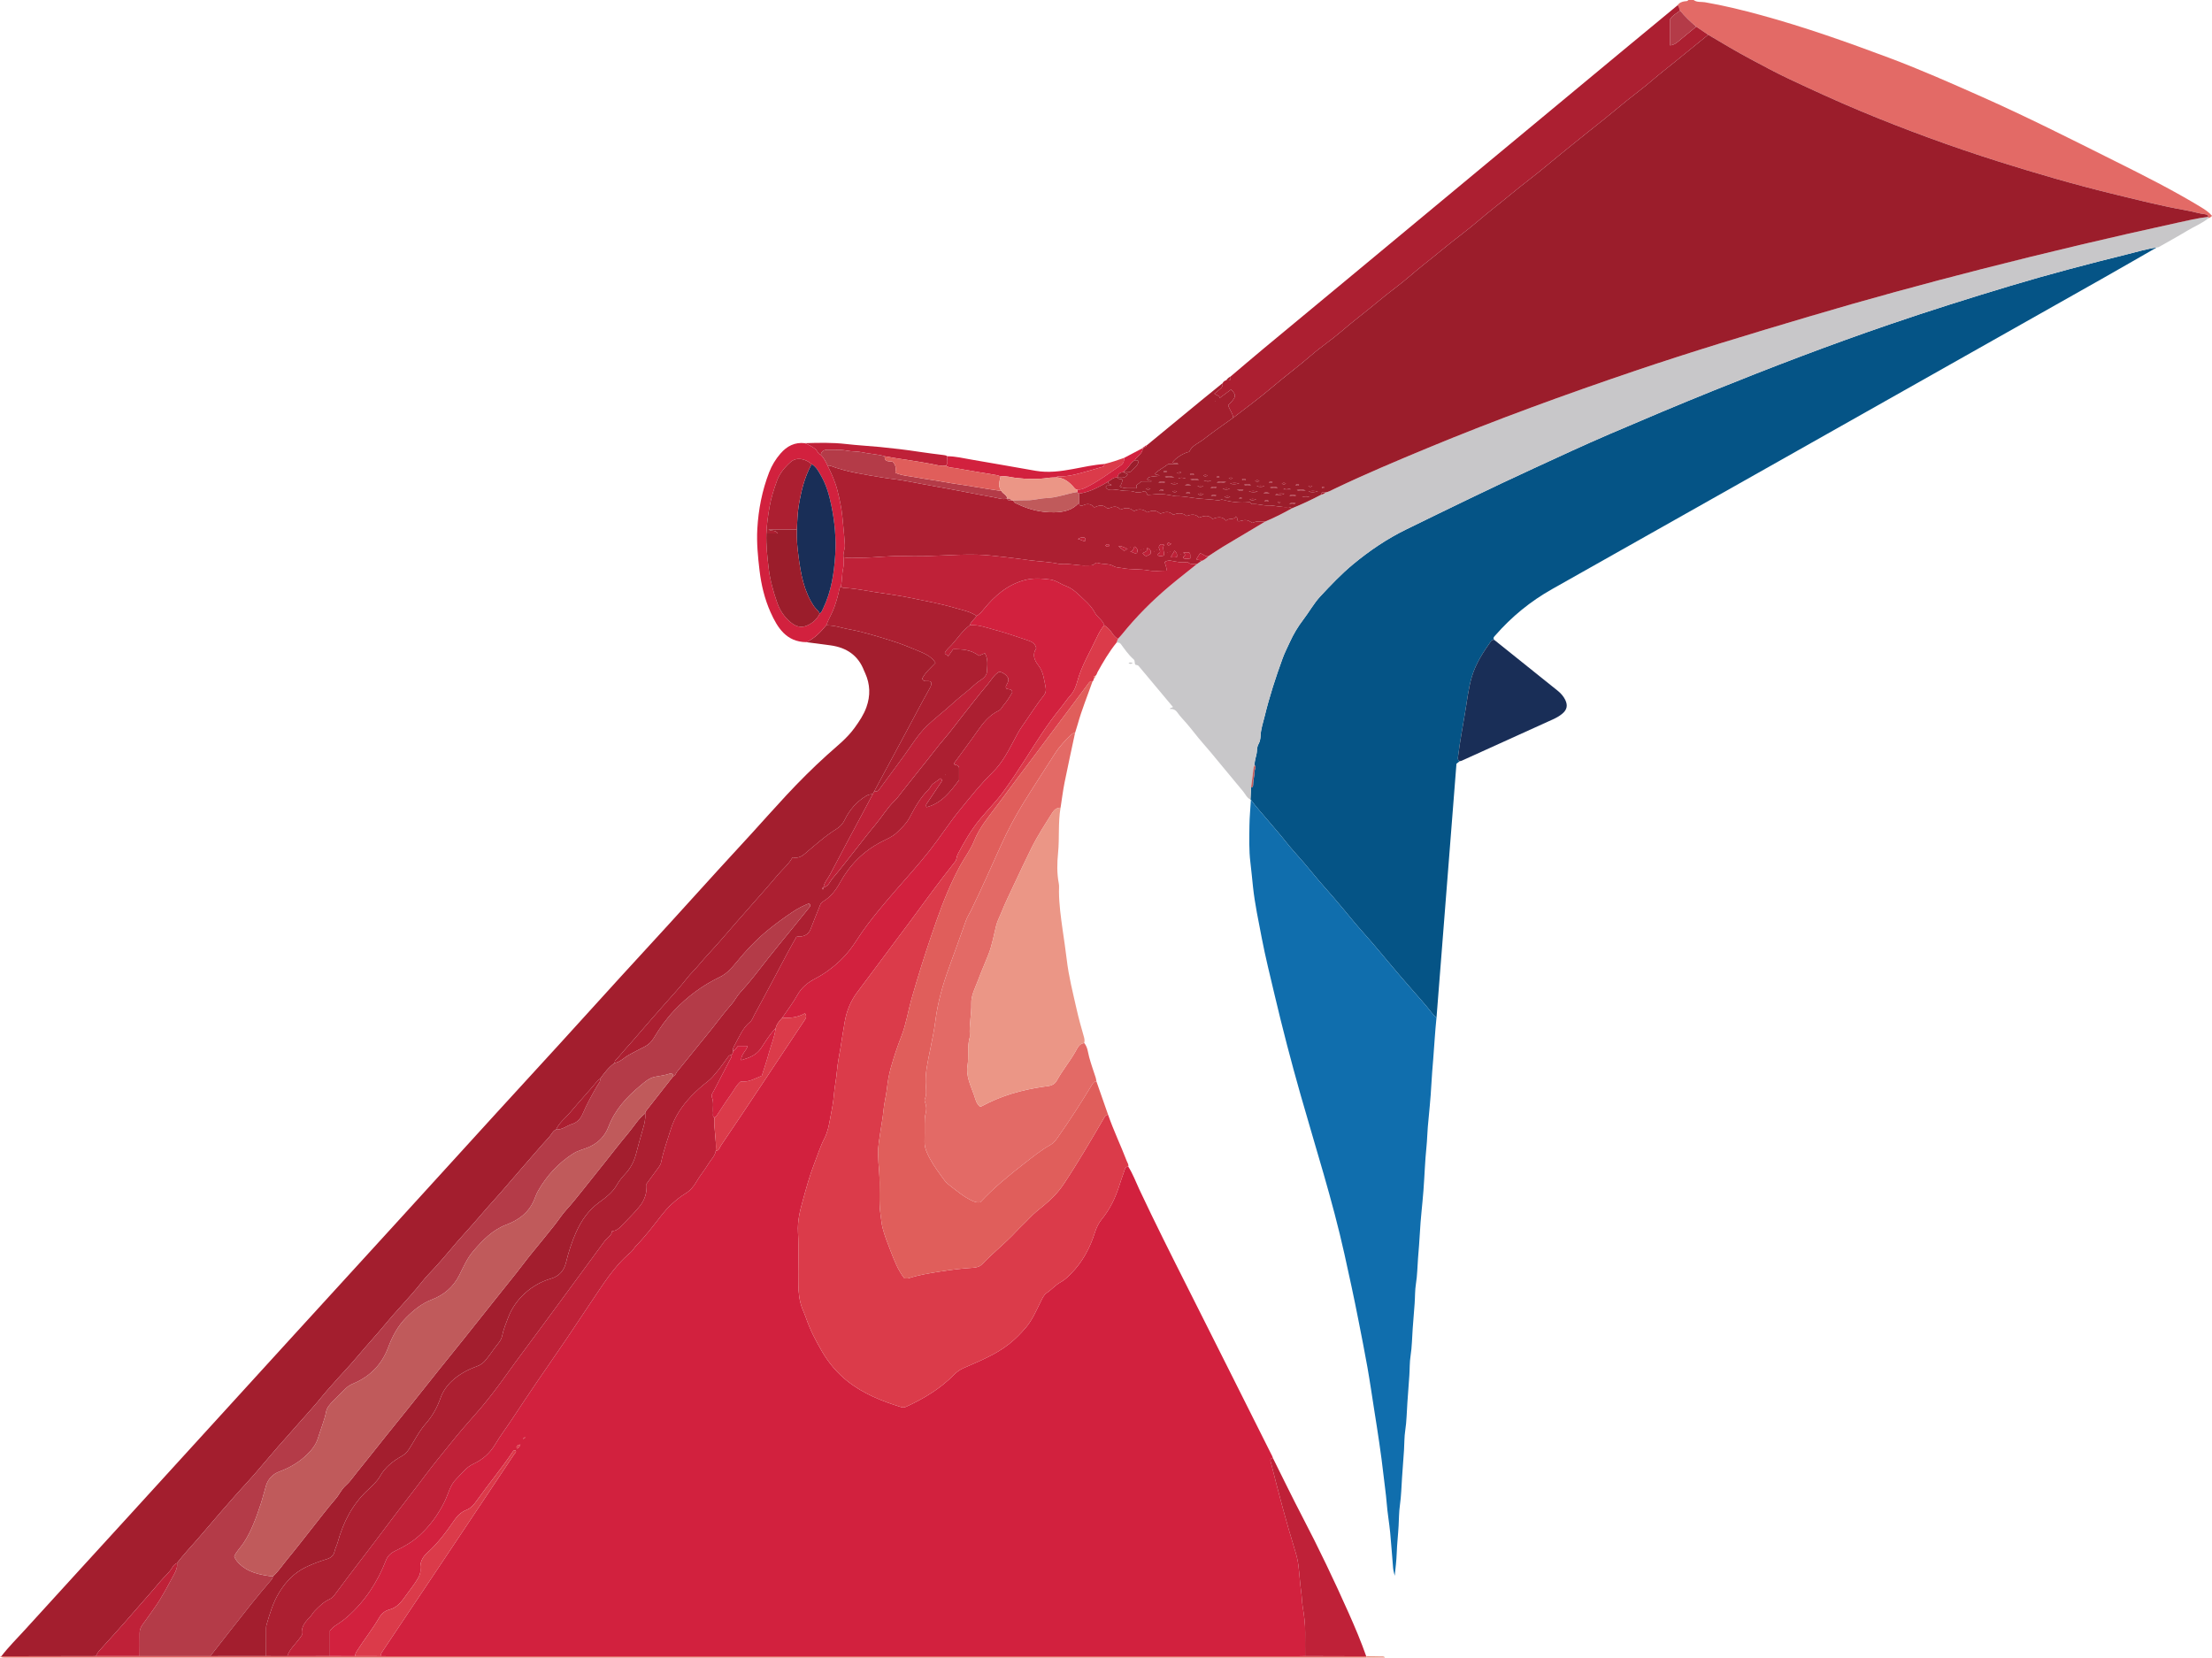 <?xml version="1.0" encoding="iso-8859-1"?>
<!-- Generator: Adobe Illustrator 27.0.0, SVG Export Plug-In . SVG Version: 6.00 Build 0)  -->
<svg version="1.1" id="Layer_1" xmlns="http://www.w3.org/2000/svg" xmlns:xlink="http://www.w3.org/1999/xlink" x="0px" y="0px"
	 viewBox="0 0 1662.642 1246" style="enable-background:new 0 0 1662.642 1246;" xml:space="preserve">
<g>
	<path style="fill:#E36A66;" d="M1273,0c2.539,1.941,5.709,1.213,8.513,1.692c14.321,2.451,28.386,5.92,42.375,9.744
		c32.526,8.893,64.274,20.125,95.829,31.943c23.722,8.884,46.853,19.145,69.994,29.417c33.792,14.999,66.756,31.697,99.807,48.206
		c21.938,10.958,43.874,21.966,64.859,34.727c2.994,1.82,5.892,3.717,8.264,6.488c-0.561,1.043-1.697,1.269-2.634,1.768
		c0.012-0.33-0.014-0.657-0.079-0.98c-0.288-1.075-1.044-1.768-2.078-1.885c-4.903-0.554-9.6-2.118-14.424-2.963
		c-18.885-3.312-37.443-8.07-56.041-12.605c-28.825-7.028-57.308-15.339-85.593-24.274c-34.813-10.996-69.063-23.557-102.782-37.591
		c-18.589-7.737-36.862-16.143-55.058-24.731c-9.576-4.52-18.88-9.582-28.223-14.569c-10.78-5.753-21.266-12.003-31.753-18.257
		c-3.003-2.034-6.006-4.068-9.009-6.102c-4.342-3.717-8.491-7.628-12.123-12.06c-1.015-1.153-0.316-3.114-1.888-4.005
		c1.281-1.949,3.228-2.69,5.419-2.985c0.949-0.128,2.037,0.118,2.624-0.978C1270.333,0,1271.667,0,1273,0z"/>
	<path style="fill:#E36A66;" d="M0,1245c0.341,0,0.682,0,1.023,0c23.667-0.043,47.334-0.086,71.001-0.129
		c10.974-0.001,21.947-0.002,32.921-0.002c17.714,0.003,35.428,0.006,53.142,0.009c13.969-0.003,27.939-0.006,41.908-0.009
		c5.329,0.005,10.657,0.01,15.986,0.016c10.667-0.004,21.334-0.007,32.001-0.011c6.322,0.002,12.644,0.005,18.967,0.007
		c6.362,0.014,12.724,0.029,19.086,0.044c1.333,0.015,2.666,0.044,3.999,0.044c228.826,0.006,457.652,0.01,686.477,0.01
		c1.499,0,2.997-0.062,4.496-0.094c15.303,0.042,30.605,0.085,45.908,0.127l0.235-0.124c-0.05,0.371-0.1,0.743-0.151,1.114
		c-340.833,0-681.667,0-1022.5,0C1.541,1246,1.541,1246,0,1245z"/>
	<path style="fill:#EB9686;" d="M1027,1246c0.05-0.371,0.101-0.743,0.151-1.114c3.587,0.067,7.174,0.122,10.76,0.208
		c1.1,0.026,2.332-0.321,3.089,0.906C1036.333,1246,1031.667,1246,1027,1246z"/>
	<path style="fill:#A31E2E;" d="M72.023,1244.871c-23.667,0.043-47.334,0.086-71.001,0.129c5.356-7.014,11.643-13.204,17.56-19.715
		c26.222-28.853,52.575-57.586,78.852-86.39c39.75-43.573,79.465-87.178,119.217-130.75c26.164-28.678,52.384-57.305,78.546-85.984
		c25.936-28.431,51.814-56.915,77.75-85.345c15.717-17.229,31.524-34.375,47.242-51.603c15.491-16.979,30.895-34.037,46.383-51.019
		c12.121-13.29,24.341-26.491,36.465-39.778c12.123-13.286,24.162-26.65,36.277-39.943c8.526-9.355,17.141-18.629,25.674-27.978
		c8.757-9.594,17.364-19.327,26.216-28.832c9.654-10.365,19.682-20.368,30.184-29.886c7.269-6.588,15.129-12.58,20.944-20.644
		c3.5-4.855,6.848-9.766,8.897-15.489c3.123-8.722,2.854-17.236-0.938-25.663c-0.272-0.605-0.583-1.194-0.819-1.813
		c-4.428-11.593-13.238-17.402-25.177-19.05c-6.076-0.839-12.161-1.607-18.243-2.407c6.214-2.788,10.754-7.545,14.948-12.709
		c2.284,0.165,4.529,0.261,6.837,0.708c3.381,0.655,6.669,1.678,10.05,2.275c10.982,1.937,21.567,5.383,32.177,8.659
		c6.726,2.077,13.291,4.74,19.791,7.466c4.946,2.075,10.078,4.098,13.318,9.146c-3.631,3.867-7.656,7.143-10.036,11.871
		c1.192,3.25,4.486,1.011,6.531,2.387c0.773,1.655,0.094,3.152-0.705,4.609c-1.823,3.327-3.711,6.618-5.506,9.959
		c-4.899,9.124-9.748,18.276-14.646,27.401c-7.256,13.516-14.538,27.017-21.808,40.524c-0.334,0.666-0.668,1.331-1.001,1.997
		c-1.818-0.012-3.354,0.31-5.079,1.359c-7.152,4.353-12.324,10.346-15.943,17.773c-1.418,2.91-3.376,5.23-6.149,6.937
		c-8.878,5.464-16.504,12.551-24.483,19.167c-2.58,2.139-5.253,2.941-8.7,2.246c-2.747,5.206-7.404,8.807-11.109,13.242
		c-6.768,8.101-13.831,15.975-20.807,23.911c-7.087,8.061-14.199,16.097-21.184,24.249c-5.807,6.778-12.104,13.143-17.791,20.016
		c-2.65,3.201-5.728,5.994-8.253,9.249c-5.368,6.919-11.309,13.335-17.111,19.867c-3.184,3.584-6.329,7.218-9.509,10.801
		c-6.57,7.403-12.833,15.079-19.519,22.394c-2.671,2.923-5.032,6.131-7.864,8.93c-0.394,0.39-0.346,1.227-0.503,1.856
		c-4.513,3.224-7.778,7.592-10.998,12.001c-0.538,0.371-1.194,0.643-1.595,1.127c-6.751,8.124-13.967,15.854-20.731,23.948
		c-3.574,4.277-8.242,7.708-10.676,12.928c-2.555,1.201-3.52,3.854-5.29,5.769c-7.178,7.767-13.934,15.903-20.932,23.821
		c-6.782,7.674-13.248,15.624-20.154,23.171c-7.478,8.172-14.455,16.779-21.95,24.91c-7.962,8.638-15.169,17.911-23.146,26.534
		c-3.023,3.267-6.246,6.419-8.985,9.93c-5.493,7.041-11.555,13.578-17.476,20.236c-3.078,3.461-6.238,6.9-9.147,10.459
		c-7.317,8.952-15.217,17.387-22.621,26.258c-6.039,7.236-12.7,13.95-18.855,21.094c-2.266,2.63-4.673,5.154-6.825,7.858
		c-5.66,7.115-11.869,13.746-17.843,20.579c-3.264,3.733-6.526,7.486-9.861,11.165c-8.09,8.923-15.688,18.29-23.619,27.361
		c-6.207,7.099-12.754,13.905-18.865,21.083c-2.252,2.645-4.586,5.208-6.865,7.823c-5.744,6.593-11.297,13.354-17.074,19.918
		c-5.235,5.947-10.623,11.758-15.488,18.022c-1.476,0.55-2.595,1.714-3.284,2.934c-2.394,4.241-6.241,7.225-9.284,10.884
		c-6.733,8.095-13.842,15.891-20.712,23.887c-8.164,9.501-16.621,18.753-25.021,28.049
		C73.563,1242.01,72.821,1243.436,72.023,1244.871z"/>
	<path style="fill:#AC1F31;" d="M1274.968,20.028c3.003,2.034,6.006,4.068,9.009,6.102c-8.17,6.635-16.353,13.253-24.505,19.91
		c-6.003,4.903-12.149,9.622-18.024,14.696c-5.849,5.052-12.116,9.618-18.137,14.474c-5.904,4.762-11.694,9.666-17.6,14.426
		c-7.948,6.406-16.042,12.634-23.916,19.129c-5.98,4.932-12.098,9.687-18.012,14.711c-9.281,7.884-19.154,15.068-28.518,22.859
		c-7.733,6.434-15.746,12.513-23.388,19.071c-9.24,7.929-19.159,15.06-28.528,22.845c-7.737,6.429-15.777,12.473-23.378,19.084
		c-7.57,6.584-15.84,12.356-23.526,18.814c-9.342,7.851-19.148,15.118-28.382,23.111c-7.209,6.24-15.256,11.513-22.445,17.774
		c-9.585,8.348-19.829,15.862-29.484,24.124c-9.367,8.015-19.395,15.258-29.132,22.839c-0.469-3.478-2.969-6.163-3.833-9.421
		c6.129-6.148,6.38-7.383,2.194-11.789c-2.695,2.001-5.431,4.033-8.592,6.38c-0.219-2.064-2.209-1.771-3.997-3.272
		c1.579-1.283,2.982-2.446,4.41-3.578c1.414-1.121,2.102-2.523,1.802-4.345c0.557-1.095,1.436-1.792,2.619-2.108
		c1.089,0.032,2.244,0.479,3.272-0.594c0.034-0.698,0.072-1.496,0.11-2.294c8.368-7.073,16.687-14.205,25.112-21.208
		c22.651-18.826,45.356-37.587,68.023-56.394c34.066-28.266,68.115-56.552,102.176-84.825
		c32.651-27.103,65.299-54.208,97.963-81.295c14.213-11.786,28.462-23.529,42.695-35.292c1.572,0.891,0.873,2.852,1.888,4.005
		c-2.718,2.086-5.857,3.696-7.474,6.419c0,6.721,0,13.067,0,19.745c2.435-0.336,4.038-1.251,5.59-2.564
		C1265.579,27.661,1270.292,23.866,1274.968,20.028z"/>
	<path style="fill:#D2213E;" d="M621.001,470.001c-4.193,5.164-8.734,9.921-14.948,12.709c-15-0.195-21.626-10.785-26.834-22.402
		c-4.466-9.962-7.019-20.582-8.32-31.51c-1.24-10.409-2.254-20.799-1.661-31.288c0.826-14.635,3.621-28.874,8.921-42.561
		c1.987-5.13,4.852-9.803,8.461-13.988c4.853-5.627,10.784-8.721,18.41-7.826c2.687,1.148,5.26,2.518,7.63,4.223
		c1.727,1.243,2.012,3.876,4.315,4.609c2.38,2.246,3.694,5.167,5.085,8.039c2.974,6.053,5.761,12.144,7.413,18.76
		c1.631,6.535,3.045,13.029,3.7,19.775c0.683,7.036,1.443,14.058,1.867,21.12c0.192,3.194-1.588,6.114-0.999,9.31
		c-0.039,2.655,0.387,5.422-0.218,7.941c-1.119,4.656-0.721,9.458-1.83,14.079c-0.65,0.313-0.859,0.833-1.001,1.547
		c-0.892,4.478-2.131,8.825-3.623,13.179C625.653,460.722,622.906,465.151,621.001,470.001z M576.044,401.02
		c-0.291,8.915,0.711,17.716,1.774,26.561c1.049,8.721,3.45,17.018,6.262,25.218c2.003,5.84,5.371,10.992,10.22,14.975
		c3.491,2.867,7.404,4.442,11.913,2.599c4.42-1.807,7.831-4.803,9.94-9.164c1.447-1.004,1.973-2.647,2.672-4.108
		c6.081-12.714,8.126-26.396,8.978-40.238c0.764-12.417-0.437-24.785-2.939-36.976c-1.591-7.756-3.773-15.364-7.753-22.305
		c-1.867-3.255-3.573-6.679-7.033-8.658c-4.828-4.389-11.528-5.338-15.595-1.789c-4.493,3.921-8.375,8.435-10.448,14.19
		c-2.267,6.292-4.339,12.583-5.528,19.253C577.297,387.376,576.332,394.14,576.044,401.02z"/>
	<path style="fill:#A31E2E;" d="M918.987,287.972c0.3,1.822-0.388,3.224-1.802,4.345c-1.428,1.132-2.832,2.295-4.41,3.578
		c1.788,1.501,3.778,1.208,3.997,3.272c3.161-2.347,5.897-4.379,8.592-6.38c4.187,4.406,3.935,5.641-2.194,11.789
		c0.864,3.258,3.364,5.943,3.833,9.421c-7.453,5.374-15.078,10.527-22.287,16.21c-3.815,3.007-8.863,4.67-10.839,9.432
		c-4.259,0.785-10.282,4.674-12.443,7.889c1.134,1.124,2.95-0.27,4.234,1.3c-2.665,0-5.129,0-7.556,0
		c-3.278,2.611-7.05,4.283-9.896,7.083c0.557,1.886,2.659,0.283,3.224,1.797c-7.707,0.672-7.707,0.672-9.14,2.387
		c0.411,1.823,2.584,0.034,3.202,1.775c-2.528,0-5.003,0-7.43,0c-1.408,1.039-2.703,1.994-3.902,2.879
		c0.098,0.834,0.167,1.429,0.271,2.312c-4.409-0.31-8.743,0.711-12.817-1.355c1.335-1.417,1.729-3.235,2.18-4.966
		c-0.966-1.44-3.181,0.114-3.855-1.784l0.007,0.005c2.757-0.162,5.954,1.072,7.661-2.439c-0.637-0.93-2.342-0.092-2.669-1.567
		l0.008,0.005c1.615-0.073,3.27,0.367,4.947-0.393c2.135-2.451,5.357-4.197,5.945-7.874c-0.884-0.968-1.93-0.594-2.873-0.704
		c0.643-1.584,2.073-2.492,3.19-3.659c1.492-1.559,2.808-3.16,2.738-5.48l-0.047,0.058c0.635,0.049,1.011-0.262,1.183-0.854
		l0.017-0.007c0.883-0.018,1.761-0.044,1.852-1.242c13.648-11.24,27.288-22.489,40.948-33.714
		C908.209,296.689,913.608,292.343,918.987,287.972z M913.527,301.28l-0.184,0.281l0.301,0.035L913.527,301.28z"/>
	<path style="fill:#D2213E;" d="M711.994,342.954c6.328,0.045,12.457,1.575,18.64,2.611c15.958,2.674,31.873,5.594,47.82,8.335
		c9.451,1.625,18.754,0.401,28.099-1.341c7.785-1.451,15.547-3.199,23.484-3.755c-0.058,1.011-0.123,1.906-1.451,2.203
		c-2.709,0.604-5.314,1.585-8.009,2.289c-8.385,2.193-16.573,5.265-25.463,4.756c-0.365-0.021-0.763,0.531-1.146,0.816
		c-1.986,0.102-3.996,0.039-5.953,0.333c-8.048,1.21-16.037,0.967-24.128,0.088c-3.893-0.423-7.753-1.77-11.758-1.14
		c-0.933-0.326-1.843-0.791-2.804-0.955c-10.325-1.76-20.675-3.378-30.975-5.266c-2.473-0.453-5.201-0.233-7.383-1.915
		C713.04,347.911,711.557,345.293,711.994,342.954z"/>
	<path style="fill:#BF2138;" d="M711.994,342.954c-0.438,2.339,1.046,4.957-1.027,7.058c-3.685,0.585-7.256-0.57-10.738-1.236
		c-11.712-2.238-23.545-3.67-35.27-5.78c-5.459-1.669-11.204-1.724-16.742-2.974c-3.839-0.867-7.908-0.502-11.662-1.261
		c-4.633-0.937-9.168-0.585-13.739-0.711c-2.696-0.075-5.343,0.46-5.842,3.916c-2.303-0.733-2.588-3.366-4.315-4.609
		c-2.37-1.705-4.942-3.075-7.63-4.223c10.269-0.306,20.521-0.574,30.78,0.62c8.545,0.995,17.152,1.436,25.718,2.26
		c9.865,0.948,19.703,2.138,29.505,3.632c5.876,0.895,11.78,1.611,17.679,2.352C709.875,342.145,711.025,342.2,711.994,342.954z"/>
	<path style="fill:#DB3B4A;" d="M793.968,358.868c0.383-0.285,0.781-0.837,1.146-0.816c8.89,0.509,17.078-2.564,25.463-4.756
		c2.695-0.705,5.3-1.686,8.009-2.289c1.328-0.296,1.393-1.191,1.451-2.203c5.112-1.164,10.041-2.918,14.976-4.651
		c0.083,2.293-0.614,4.322-2.543,5.612c-8.718,5.832-17.044,12.28-26.579,16.839c-1.989,0.951-3.954,1.598-6.153,1.481
		c-1.294-0.04-1.936-0.941-2.704-1.835C803.582,362.226,799.568,359.123,793.968,358.868z"/>
	<path style="fill:#D2213E;" d="M809.739,368.084c2.199,0.117,4.164-0.531,6.153-1.481c9.535-4.558,17.861-11.007,26.579-16.839
		c1.928-1.29,2.626-3.318,2.543-5.612c4.629-2.434,9.258-4.868,13.887-7.303c0.07,2.319-1.246,3.921-2.738,5.48
		c-1.117,1.167-2.547,2.076-3.19,3.659c-3.492,1.817-4.567,6.032-7.912,8.011c-0.167,0.099-0.078,0.63-0.108,0.96l-0.008-0.005
		c-2.812-0.094-4.596,1.091-4.992,4.006l-0.007-0.005c-2.926-0.371-4.745,1.774-6.944,3.057c-1.268,0.743-2.52,1.515-3.807,2.224
		c-5.743,3.163-11.63,5.951-18.237,6.799c-0.636-0.166-0.94-0.651-1.164-1.213C809.776,369.244,809.758,368.664,809.739,368.084z"/>
	<path style="fill:#A31E2E;" d="M924.988,282.976c-0.038,0.798-0.077,1.596-0.11,2.294c-1.028,1.073-2.182,0.626-3.272,0.594
		C922.538,284.672,923.609,283.644,924.988,282.976z"/>
	<path style="fill:#D2213E;" d="M861.906,334.804c-0.092,1.198-0.969,1.224-1.852,1.242
		C860.41,335.243,861.124,334.973,861.906,334.804z"/>
	<path style="fill:#D2213E;" d="M860.036,336.053c-0.172,0.592-0.547,0.903-1.183,0.854
		C858.994,336.271,859.417,336.026,860.036,336.053z"/>
	<path style="fill:#D2213E;" d="M266.949,1244.879c-6.322-0.002-12.644-0.005-18.967-0.007c0-6.482,0-12.964,0-19.156
		c1.515-1.647,2.726-2.902,4.335-3.908c3.063-1.915,6.04-4.05,8.747-6.44c13.278-11.723,22.713-26.084,29.086-42.572
		c1.251-3.237,3.622-5.443,7.094-7.084c6.528-3.085,12.853-6.751,18.243-11.717c7.871-7.251,14.029-15.708,18.756-25.364
		c2.789-5.697,3.952-12.22,8.788-16.954c4.076-3.99,7.25-8.698,12.82-11.276c6.778-3.137,12.352-7.963,16.329-14.652
		c4.03-6.779,8.845-13.087,13.187-19.686c11.941-18.147,24.166-36.098,36.551-53.945c7.508-10.819,14.59-21.933,22.013-32.812
		c9.073-13.296,17.338-27.241,29.947-37.762c1.739-1.451,2.819-3.664,4.431-5.299c6.974-7.073,12.881-15.019,18.99-22.808
		c2.237-2.852,4.662-5.674,7.297-8.059c3.251-2.943,6.648-5.85,10.517-8.157c3.523-2.1,6.201-5.178,8.328-8.88
		c2.699-4.698,6.264-8.892,9.057-13.543c1.925-3.205,4.973-5.821,5.522-9.806c2.658,0.036,2.9-2.502,3.904-3.978
		c9.33-13.713,18.531-27.513,27.721-41.321c11.76-17.669,23.455-35.382,35.248-53.029c1.031-1.542,1.579-2.842,0.113-4.968
		c-5.199,3.077-11.016,3.721-17.003,3.311c3.853-5.723,8.098-11.227,11.448-17.23c3.245-5.816,8.055-9.42,13.684-12.368
		c6.761-3.541,12.8-8.029,18.355-13.298c4.973-4.717,9.032-10.07,12.686-15.792c4.968-7.777,10.566-15.009,16.442-22.174
		c8.144-9.93,16.673-19.513,25.104-29.17c4.456-5.104,8.839-10.275,13.012-15.579c7.822-9.942,14.615-20.648,22.641-30.478
		c7.939-9.725,15.732-19.581,24.7-28.357c7.377-7.22,11.883-16.178,16.592-25.043c1.612-3.034,3.155-6.05,5.137-8.876
		c5.665-8.078,10.883-16.467,17-24.232c1.297-1.647,1.556-3.741,1.154-5.702c-1.176-5.738-1.69-11.796-5.493-16.582
		c-3.312-4.169-4.573-8.314-1.573-12.801c-0.82-4.282-4.191-5.231-7.267-6.266c-7.915-2.664-15.814-5.444-23.879-7.571
		c-6.135-1.618-12.199-4.069-18.774-3.484c0.851-2.929,3.564-4.516,5.04-6.994c2.241-1.22,3.873-3.163,5.417-5.064
		c8.257-10.163,17.811-18.434,30.804-21.906c6.339-1.694,12.692-1.248,19.115-0.413c4.423,0.575,7.768,3.393,11.725,4.819
		c5.825,2.1,9.783,6.665,14.052,10.575c2.915,2.67,5.886,5.824,7.797,9.487c1.863,3.571,5.849,5.469,7.078,9.453
		c-2.387,2.777-4.104,5.962-5.637,9.259c-5.064,10.9-11.435,21.187-14.603,32.98c-0.994,3.7-2.503,7.578-5.203,10.556
		c-2.784,3.071-5.004,6.554-7.614,9.733c-9.958,12.124-18.136,25.451-26.569,38.621c-5.321,8.31-10.794,16.543-16.617,24.505
		c-5.16,7.055-11.421,13.236-17.007,19.976c-6.8,8.206-12.012,17.296-16.933,26.649c-0.939,1.785-0.559,3.755-1.957,5.5
		c-11.834,14.775-22.894,30.152-34.145,45.362c-13.108,17.72-26.463,35.26-39.566,52.984c-4.885,6.608-7.686,13.678-9.12,21.501
		c-1.209,6.598-2.182,13.24-3.248,19.864c-0.935,5.811-2.208,11.597-2.68,17.446c-0.49,6.072-1.811,12.007-2.288,18.083
		c-0.472,6.009-1.751,11.964-2.844,17.911c-0.918,4.992-1.848,10.031-4.196,14.596c-3.249,6.317-5.345,13.074-7.894,19.662
		c-3.438,8.883-5.904,18.073-8.449,27.215c-2.164,7.773-4.119,15.524-3.629,23.945c0.764,13.12,0.041,26.32,0.274,39.48
		c0.107,6.049,0.748,12.128,2.958,17.882c0.884,2.3,1.952,4.535,2.742,6.865c3.088,9.107,7.522,17.563,12.358,25.826
		c4.91,8.388,11.217,15.755,18.718,21.753c11.979,9.58,26.092,15.187,40.659,19.644c1.329,0.406,2.517,0.168,3.815-0.432
		c13.131-6.066,25.397-13.424,35.609-23.822c2.135-2.174,4.472-3.9,7.246-5.116c11.911-5.219,24.043-9.983,34.409-18.184
		c4.585-3.627,8.603-7.754,12.387-12.153c4.915-5.713,7.747-12.63,11.099-19.25c1.265-2.498,2.344-5.358,4.686-6.906
		c3.725-2.462,6.546-5.984,10.557-8.15c2.848-1.537,5.321-3.934,7.632-6.273c8.627-8.733,14.315-19.257,17.976-30.88
		c1.157-3.674,2.782-7.136,5.127-10.005c6.039-7.386,10.138-15.687,13.036-24.683c1.257-3.903,2.57-7.79,3.96-11.648
		c0.527-1.462,0.722-3.405,3.043-3.274c3.391,5.34,5.547,11.28,8.217,16.969c11.784,25.108,24.239,49.884,36.723,74.648
		c21.162,41.977,42.189,84.022,63.264,126.042c0.217,0.433,0.326,0.92,0.485,1.381c-2.703,0.4-1.794,2.204-1.407,3.734
		c5.644,22.341,11.49,44.626,18.291,66.652c1.009,3.267,1.81,6.647,2.24,10.034c0.867,6.837,1.217,13.743,2.172,20.566
		c0.504,3.601,0.508,7.25,1.092,10.783c1.076,6.513,1.958,12.993,1.849,19.608c-0.096,5.825-0.014,11.654-0.011,17.481
		c-1.499,0.033-2.997,0.094-4.496,0.094c-228.826,0-457.652-0.004-686.477-0.01c-1.333,0-2.666-0.029-3.999-0.044
		c0.103-1.919,1.249-3.298,2.272-4.823c16.666-24.842,33.281-49.718,49.894-74.596c16.165-24.206,32.315-48.423,48.467-72.638
		c0.494-0.74,1.738-1.248,0.835-2.462c-1.012-0.568-1.613,0.133-2.046,0.782c-8.39,12.592-18.134,24.187-26.888,36.513
		c-2.12,2.985-4.23,5.887-8.195,7.428c-3.475,1.351-6.495,4.095-8.85,7.556c-6.034,8.867-12.499,17.481-20.512,24.702
		c-3.772,3.399-5.472,7.3-5.013,12.26c0.238,2.578-0.66,4.707-1.968,6.97c-2.486,4.297-5.616,8.107-8.475,12.107
		c-3.346,4.681-6.708,9.621-12.766,11.192c-3.482,0.903-5.995,3.042-7.66,5.9c-5.141,8.828-11.523,16.811-16.98,25.419
		C267.389,1242.438,266.932,1243.523,266.949,1244.879z M394.007,1081.009c0.261-0.174,1.045-0.053,0.414-0.732
		c-0.143,0.239-0.286,0.477-0.43,0.716c-0.259,0.176-1.047,0.053-0.414,0.733C393.721,1081.487,393.864,1081.248,394.007,1081.009z
		 M391.168,1085.812c-2.283,0.696-3.486,1.096-2.578,3.114C390.108,1087.875,390.108,1087.875,391.168,1085.812z"/>
	<path style="fill:#055486;" d="M1621.055,186.033c-13.919,7.971-27.798,16.013-41.764,23.901
		c-86.558,48.887-173.134,97.742-259.707,146.601c-50.973,28.767-101.948,57.532-152.934,86.277
		c-16.239,9.155-30.47,20.753-42.706,34.81c-0.845,0.97-1.985,1.829-0.882,3.305c-0.829,0.074-1.704,0.109-2.237,0.862
		c-5.892,8.327-11.498,16.874-14.462,26.716c-2.776,9.218-3.654,18.861-5.341,28.321c-0.916,5.133-1.793,10.274-2.627,15.421
		c-0.835,5.153-1.713,10.305-2.312,15.488c-0.166,1.44-0.917,3.388,1.107,4.436c-0.626,0.493-1.252,0.985-2.449,1.927
		c-4.969,63.281-9.979,127.07-14.988,190.86c-1.493-1.077-2.647-2.446-3.776-3.906c-2.425-3.134-5.006-6.15-7.6-9.148
		c-4.876-5.633-9.853-11.179-14.702-16.834c-5.271-6.147-10.451-12.372-15.657-18.575c-4.362-5.198-8.75-10.368-13.286-15.423
		c-5.406-6.024-10.49-12.337-15.684-18.55c-4.459-5.334-8.973-10.616-13.605-15.805c-5.169-5.79-9.992-11.889-15.029-17.798
		c-4.617-5.416-9.544-10.584-13.923-16.183c-4.382-5.604-9.139-10.876-13.688-16.328c-4.215-5.051-8.712-9.864-12.555-15.223
		l-0.353-0.177c0.156-3.004,0.312-6.008,0.469-9.012c0.92-0.175,1.493-0.738,1.488-1.662c-0.019-3.446,1.067-6.79,1.076-10.182
		c0.004-1.658,1.533-3.31,0.139-4.972c-0.302-3.53,1.386-6.742,1.65-10.231c0.144-1.906,0.175-4.05,1.459-6.109
		c0.771-1.236,1.258-3.82,1.307-5.426c0.163-5.354,1.95-10.3,3.165-15.304c3.566-14.69,8.257-29.076,13.439-43.289
		c1.505-4.127,3.54-8.055,5.343-12.026c2.704-5.956,6.084-11.687,10.138-16.967c4.438-5.779,7.977-12.342,12.913-17.623
		c7.818-8.364,15.703-16.724,24.578-24.067c12.341-10.21,25.488-19.127,39.892-26.17c31.897-15.596,63.804-31.174,96.062-46.016
		c18.828-8.662,37.616-17.43,56.657-25.605c25.879-11.112,51.83-22.063,77.948-32.618c43.757-17.683,87.82-34.529,132.476-49.823
		c30.041-10.288,60.318-19.824,90.721-28.966c29.282-8.805,58.854-16.556,88.529-23.909
		C1606.546,189.246,1613.669,187.055,1621.055,186.033z"/>
	<path style="fill:#C8C7C9;" d="M940.361,591.996c-0.156,3.004-0.312,6.008-0.469,9.012c-2.747-1.254-3.788-4.074-5.567-6.192
		c-6.033-7.18-11.98-14.437-17.962-21.657c-4.096-4.944-8.148-9.951-12.422-14.764c-4.253-4.789-8.001-10.025-12.226-14.841
		c-2.336-2.662-4.802-5.196-6.838-8.112c-1.31-1.876-3.224-2.684-5.563-2.536c0.472-1.312,1.666-0.619,2.338-1.445
		c-8.609-10.318-17.23-20.679-25.922-30.981c-0.446-0.528-1.502-0.542-2.306-0.807c-0.888-1.209-0.062-2.942-1.386-4.097
		c-3.819-3.33-6.649-7.513-9.637-11.551c-0.82-1.109-2.009-0.997-3.175-0.959c0.367-0.962,0.734-1.923,1.101-2.885
		c1-1.099,2.06-2.15,2.991-3.304c10.664-13.225,22.597-25.209,35.58-36.136c6.814-5.735,13.864-11.188,20.808-16.768
		c1.075-0.738,2.149-1.476,3.224-2.213c2.126-0.714,3.827-2.047,5.34-3.656c3.744-2.432,7.424-4.971,11.246-7.276
		c10.478-6.32,21.015-12.542,31.529-18.803c6.911-2.894,13.574-6.289,20.112-9.937c7.445-3.043,14.726-6.439,21.835-10.201
		c1.293-0.271,2.477-0.753,3.401-1.743c2.33-0.403,4.335-1.621,6.418-2.618c23.232-11.116,46.968-21.102,70.74-30.96
		c50.764-21.051,102.396-39.83,154.428-57.478c43.522-14.762,87.523-28.018,131.582-41.087
		c43.09-12.782,86.44-24.628,129.977-35.749c48.791-12.464,97.8-24.059,147.003-34.801c7.744-1.691,15.478-3.565,23.388-4.445
		c0.065,0.324,0.091,0.651,0.079,0.98c-4.862,3.99-10.738,6.276-16.058,9.502c-7.045,4.272-14.281,8.229-21.452,12.291
		c-0.401,0.227-0.959,0.177-1.444,0.256c-7.385,1.022-14.508,3.213-21.714,4.998c-29.674,7.353-59.247,15.105-88.529,23.909
		c-30.403,9.142-60.68,18.678-90.721,28.966c-44.656,15.293-88.719,32.139-132.476,49.823
		c-26.118,10.555-52.069,21.506-77.948,32.618c-19.04,8.175-37.829,16.942-56.657,25.605c-32.258,14.841-64.164,30.42-96.062,46.016
		c-14.404,7.043-27.551,15.96-39.892,26.17c-8.876,7.343-16.76,15.703-24.578,24.067c-4.936,5.281-8.475,11.844-12.913,17.623
		c-4.054,5.279-7.433,11.011-10.138,16.967c-1.803,3.97-3.838,7.898-5.343,12.026c-5.182,14.212-9.873,28.598-13.439,43.289
		c-1.215,5.004-3.002,9.95-3.165,15.304c-0.049,1.606-0.537,4.19-1.307,5.426c-1.285,2.06-1.315,4.203-1.459,6.109
		c-0.263,3.489-1.952,6.701-1.65,10.231c-0.649,0.978-0.874,2.045-1.002,3.223C941.57,582.942,940.94,587.466,940.361,591.996z"/>
	<path style="fill:#DB3B4A;" d="M840.328,480.181c-0.367,0.962-0.734,1.923-1.101,2.885c-5.545,6.856-9.985,14.422-14.243,22.109
		c-0.549,0.991-0.64,2.265-1.731,2.938c-1.443,0.116-1.264,1.115-1.136,2.086c-0.072,0.747-0.167,1.483-0.9,1.921
		c-1.576-0.353-2.342,0.551-3.204,1.731c-4.464,6.113-9.033,12.149-13.569,18.209c-8.483,11.33-16.965,22.66-25.454,33.985
		c-9.477,12.643-19.044,25.219-28.412,37.942c-6.678,9.07-14.176,17.524-18.469,28.299c-2.593,6.509-7.044,12.258-10.425,18.477
		c-7.173,13.197-12.759,27.098-17.745,41.24c-5.343,15.156-10.329,30.431-14.979,45.814c-1.372,4.54-2.683,9.1-3.973,13.664
		c-2.535,8.969-3.922,18.275-7.291,26.983c-3.142,8.122-5.947,16.333-8.257,24.713c-1.393,5.053-2.219,10.219-2.818,15.445
		c-0.614,5.352-2.053,10.617-2.53,15.974c-0.497,5.572-1.646,11.043-2.399,16.559c-0.734,5.374-1.825,10.668-1.706,16.134
		c0.101,4.62,0.485,9.207,0.86,13.812c0.873,10.723-0.608,21.54,1.052,32.297c0.499,3.231,0.673,6.454,1.516,9.695
		c1.494,5.742,3.666,11.248,5.782,16.713c2.836,7.323,5.621,14.806,10.578,21.134c1.09,0,2.168,0.256,3.062-0.04
		c7.809-2.589,15.859-3.834,23.967-5.121c8.125-1.29,16.234-2.293,24.429-2.791c2.67-0.162,5.175-0.777,7.14-2.843
		c8.021-8.433,17.249-15.605,25.175-24.146c3.398-3.661,7.138-7.004,10.554-10.649c3.303-3.524,7.143-6.468,10.82-9.496
		c5.555-4.573,10.436-9.567,14.422-15.528c10.808-16.161,20.524-32.987,30.366-49.736c0.794-1.351,1.348-2.691,3.208-2.578
		c4.097,11.812,9.523,23.088,14,34.747c0.522,1.36,1.548,2.608,1.178,4.227c-2.32-0.131-2.515,1.811-3.043,3.274
		c-1.391,3.857-2.703,7.745-3.96,11.648c-2.898,8.996-6.997,17.297-13.036,24.683c-2.345,2.869-3.97,6.331-5.127,10.005
		c-3.661,11.622-9.348,22.146-17.976,30.88c-2.311,2.339-4.784,4.735-7.632,6.273c-4.011,2.165-6.832,5.688-10.557,8.15
		c-2.343,1.548-3.421,4.408-4.686,6.906c-3.352,6.62-6.184,13.537-11.099,19.25c-3.784,4.399-7.802,8.526-12.387,12.153
		c-10.366,8.201-22.498,12.965-34.409,18.184c-2.774,1.215-5.111,2.942-7.246,5.116c-10.212,10.398-22.478,17.756-35.609,23.822
		c-1.298,0.6-2.487,0.838-3.815,0.432c-14.567-4.456-28.68-10.064-40.659-19.644c-7.501-5.999-13.807-13.365-18.718-21.753
		c-4.836-8.262-9.27-16.719-12.358-25.826c-0.79-2.33-1.859-4.565-2.742-6.865c-2.21-5.753-2.851-11.832-2.958-17.882
		c-0.232-13.16,0.49-26.36-0.274-39.48c-0.49-8.421,1.465-16.172,3.629-23.945c2.545-9.142,5.011-18.332,8.449-27.215
		c2.549-6.588,4.645-13.345,7.894-19.662c2.348-4.564,3.278-9.603,4.196-14.596c1.094-5.948,2.372-11.903,2.844-17.911
		c0.477-6.076,1.798-12.011,2.288-18.083c0.472-5.85,1.745-11.635,2.68-17.446c1.066-6.624,2.039-13.266,3.248-19.864
		c1.433-7.823,4.235-14.893,9.12-21.501c13.103-17.724,26.458-35.264,39.566-52.984c11.251-15.209,22.31-30.587,34.145-45.362
		c1.398-1.745,1.018-3.715,1.957-5.5c4.922-9.354,10.133-18.444,16.933-26.649c5.585-6.74,11.847-12.921,17.007-19.976
		c5.823-7.962,11.297-16.195,16.617-24.505c8.432-13.17,16.611-26.497,26.569-38.621c2.611-3.179,4.83-6.662,7.614-9.733
		c2.7-2.978,4.209-6.856,5.203-10.556c3.168-11.793,9.539-22.081,14.603-32.98c1.532-3.298,3.249-6.482,5.637-9.259
		c2.353,1.546,4.347,3.513,5.875,5.83C837.077,477.61,838.365,479.2,840.328,480.181z"/>
	<path style="fill:#106EAD;" d="M940.246,601.184c3.843,5.358,8.34,10.172,12.555,15.223c4.549,5.451,9.306,10.724,13.688,16.328
		c4.378,5.6,9.305,10.767,13.923,16.183c5.038,5.909,9.86,12.008,15.029,17.798c4.633,5.189,9.146,10.471,13.605,15.805
		c5.194,6.213,10.278,12.527,15.684,18.55c4.536,5.054,8.924,10.224,13.286,15.423c5.205,6.203,10.386,12.428,15.657,18.575
		c4.849,5.656,9.826,11.201,14.702,16.834c2.595,2.997,5.176,6.014,7.6,9.148c1.13,1.46,2.283,2.829,3.776,3.906
		c-1.098,10.387-1.633,20.823-2.475,31.229c-0.508,6.273-1.061,12.576-1.382,18.885c-0.547,10.762-1.749,21.492-2.694,32.234
		c-0.422,4.797-0.46,9.603-0.96,14.416c-1.148,11.059-1.466,22.201-2.31,33.294c-0.806,10.586-2.157,21.14-2.675,31.736
		c-0.308,6.311-0.894,12.602-1.38,18.885c-0.498,6.441-0.534,12.929-1.578,19.343c-0.8,4.914-0.625,9.943-0.99,14.908
		c-0.462,6.282-0.989,12.593-1.456,18.877c-0.503,6.776-0.523,13.598-1.588,20.349c-0.776,4.914-0.596,9.944-0.937,14.911
		c-0.465,6.786-0.967,13.599-1.47,20.38c-0.515,6.942-0.531,13.93-1.604,20.848c-0.762,4.914-0.611,9.946-0.935,14.91
		c-0.444,6.79-1.002,13.594-1.463,20.382c-0.471,6.942-0.615,13.922-1.601,20.848c-0.724,5.082-0.711,10.28-0.986,15.405
		c-0.374,6.968-1.202,13.904-1.436,20.891c-0.187,5.577-0.92,11.167-1.492,16.836c-0.412-1.919-1.03-3.819-1.202-5.759
		c-0.794-8.926-1.342-17.875-2.215-26.792c-0.726-7.414-2.042-14.776-2.616-22.199c-0.538-6.952-1.626-13.824-2.369-20.743
		c-0.883-8.225-2.055-16.422-3.227-24.613c-1.148-8.02-2.44-16.02-3.695-24.024c-1.714-10.938-3.298-21.899-5.221-32.8
		c-2.093-11.866-4.484-23.679-6.791-35.506c-3.222-16.518-6.808-32.956-10.456-49.387c-8.995-40.51-21.676-79.988-32.998-119.85
		c-7.076-24.913-13.606-49.982-19.542-75.196c-3.324-14.121-6.859-28.21-9.592-42.449c-2.456-12.8-5.194-25.569-6.602-38.571
		c-0.66-6.097-1.195-12.213-1.946-18.289c-1.143-9.256-0.828-18.506-0.726-27.757C939.215,614.117,939.858,607.652,940.246,601.184z
		"/>
	<path style="fill:#E05E5B;" d="M832.915,838.013c-1.859-0.114-2.414,1.227-3.208,2.578c-9.842,16.749-19.558,33.575-30.366,49.736
		c-3.986,5.961-8.867,10.955-14.422,15.528c-3.678,3.028-7.517,5.971-10.82,9.496c-3.416,3.645-7.156,6.988-10.554,10.649
		c-7.926,8.541-17.154,15.713-25.175,24.146c-1.965,2.066-4.47,2.681-7.14,2.843c-8.195,0.498-16.303,1.501-24.429,2.791
		c-8.108,1.287-16.158,2.532-23.967,5.121c-0.894,0.296-1.971,0.04-3.062,0.04c-4.957-6.328-7.742-13.811-10.578-21.134
		c-2.116-5.465-4.288-10.97-5.782-16.713c-0.843-3.241-1.017-6.464-1.516-9.695c-1.66-10.757-0.179-21.573-1.052-32.297
		c-0.375-4.605-0.759-9.192-0.86-13.812c-0.119-5.466,0.971-10.76,1.706-16.134c0.754-5.515,1.902-10.986,2.399-16.559
		c0.478-5.357,1.917-10.622,2.53-15.974c0.599-5.226,1.426-10.392,2.818-15.445c2.31-8.38,5.115-16.592,8.257-24.713
		c3.369-8.708,4.756-18.014,7.291-26.983c1.29-4.565,2.601-9.124,3.973-13.664c4.65-15.383,9.636-30.659,14.979-45.814
		c4.986-14.142,10.571-28.043,17.745-41.24c3.38-6.219,7.831-11.968,10.425-18.477c4.293-10.776,11.791-19.229,18.469-28.299
		c9.368-12.723,18.936-25.299,28.412-37.942c8.489-11.325,16.972-22.655,25.454-33.985c4.537-6.06,9.105-12.096,13.569-18.209
		c0.862-1.18,1.628-2.084,3.204-1.731c-3.723,10.753-8.11,21.277-11.145,32.269c-0.614,2.222-1.347,4.411-2.026,6.615
		c-0.851-0.017-1.619,0.13-2.289,0.753c-4.739,4.412-9.279,9.143-12.713,14.537c-7.957,12.496-16.118,24.868-23.881,37.48
		c-6.142,9.977-11.654,20.357-16.508,31.038c-7.57,16.66-14.84,33.456-22.962,49.862c-1.176,2.375-2.647,4.635-3.553,7.106
		c-4.292,11.704-8.334,23.499-12.658,35.191c-4.844,13.098-8.622,26.464-10.386,40.327c-0.911,7.156-2.412,14.177-3.816,21.235
		c-1.859,9.347-4.204,18.644-3.348,28.353c0.272,3.078,0.538,6.28-0.82,9.317c-0.388,0.868,0.004,1.905,0.387,2.881
		c1.002,2.556,0.954,5.411,0.269,7.847c-0.747,2.66-0.712,5.226-0.75,7.849c-0.065,4.498,0.098,9.001-0.06,13.495
		c-0.102,2.908,0.66,5.523,1.784,8.119c2.772,6.406,6.731,12.08,10.824,17.675c1.66,2.269,3.194,4.668,5.466,6.386
		c5.767,4.363,11.162,9.212,17.91,12.247c1.947,0.875,3.552,1.42,5.874,1.053c10.017-10.776,21.543-20.193,33.303-29.325
		c6.229-4.837,12.336-9.846,19.292-13.713c2.095-1.165,3.888-3.207,5.3-5.212c9.192-13.054,17.871-26.45,26.1-40.131
		c0.856-1.423,1.608-2.462,3.339-2.442C827.073,821.292,829.994,829.653,832.915,838.013z"/>
	<path style="fill:#E36A66;" d="M824.152,812.932c-1.731-0.02-2.483,1.019-3.339,2.442c-8.229,13.681-16.909,27.077-26.1,40.131
		c-1.412,2.006-3.205,4.047-5.3,5.212c-6.956,3.868-13.063,8.876-19.292,13.713c-11.759,9.132-23.286,18.548-33.303,29.325
		c-2.322,0.367-3.927-0.177-5.874-1.053c-6.749-3.035-12.143-7.883-17.91-12.247c-2.272-1.719-3.806-4.117-5.466-6.386
		c-4.093-5.595-8.052-11.27-10.824-17.675c-1.123-2.596-1.886-5.211-1.784-8.119c0.158-4.493-0.006-8.997,0.06-13.495
		c0.038-2.623,0.003-5.189,0.75-7.849c0.684-2.436,0.733-5.291-0.269-7.847c-0.383-0.976-0.775-2.014-0.387-2.881
		c1.359-3.037,1.092-6.238,0.82-9.317c-0.856-9.71,1.488-19.007,3.348-28.353c1.404-7.058,2.906-14.079,3.816-21.235
		c1.764-13.863,5.542-27.229,10.386-40.327c4.324-11.692,8.366-23.487,12.658-35.191c0.906-2.471,2.378-4.731,3.553-7.106
		c8.122-16.405,15.391-33.202,22.962-49.862c4.854-10.682,10.366-21.061,16.508-31.038c7.764-12.612,15.925-24.984,23.881-37.48
		c3.435-5.394,7.974-10.125,12.713-14.537c0.669-0.623,1.438-0.77,2.289-0.753c-2.634,12.371-5.378,24.721-7.857,37.123
		c-1.255,6.28-2.031,12.655-3.024,18.988c-2.721,0.055-4.681,1.414-6.082,3.642c-5.608,8.917-11.39,17.738-16.048,27.208
		c-4.152,8.44-8.172,16.947-12.169,25.462c-3.569,7.604-7.294,15.153-10.401,22.945c-1.201,3.012-2.784,5.869-3.621,9.126
		c-1.869,7.274-3.06,14.751-5.826,21.779c-2.646,6.722-5.567,13.339-8.087,20.106c-2.049,5.502-5.055,10.866-4.853,16.909
		c0.273,8.142-1.766,16.147-1.086,24.283c0.028,0.329,0.052,0.686-0.042,0.994c-2.14,7.064-0.55,14.407-1.741,21.626
		c-1.257,7.613,2.38,14.774,4.889,21.861c1.109,3.133,1.707,6.723,4.628,8.866c0.55-0.173,0.884-0.222,1.162-0.373
		c14.601-7.932,30.265-12.369,46.66-14.712c3.443-0.492,7.485-0.406,9.768-4.555c4.119-7.489,9.608-14.128,13.894-21.555
		c1.544-2.676,2.788-6.198,6.728-6.701c2.574,3.045,2.765,6.99,3.722,10.573c1.398,5.235,3.244,10.302,4.903,15.44
		C823.864,810.967,823.961,811.965,824.152,812.932z"/>
	<path style="fill:#EB9686;" d="M814.939,784.023c-3.94,0.503-5.184,4.025-6.728,6.701c-4.286,7.426-9.774,14.066-13.894,21.555
		c-2.283,4.149-6.325,4.063-9.768,4.555c-16.395,2.343-32.059,6.781-46.66,14.712c-0.278,0.151-0.612,0.201-1.162,0.373
		c-2.922-2.143-3.519-5.733-4.628-8.866c-2.509-7.086-6.145-14.248-4.889-21.861c1.192-7.219-0.399-14.562,1.741-21.626
		c0.093-0.308,0.069-0.665,0.042-0.994c-0.68-8.136,1.359-16.141,1.086-24.283c-0.203-6.044,2.804-11.407,4.853-16.909
		c2.52-6.767,5.441-13.384,8.087-20.106c2.766-7.027,3.958-14.505,5.826-21.779c0.837-3.257,2.419-6.114,3.621-9.126
		c3.107-7.792,6.832-15.341,10.401-22.945c3.997-8.515,8.017-17.021,12.169-25.462c4.658-9.47,10.44-18.291,16.048-27.208
		c1.401-2.228,3.361-3.587,6.082-3.642c-1.957,11.306-0.728,22.784-1.881,34.166c-0.761,7.52-0.917,15.232,0.556,22.82
		c0.375,1.93,0.125,3.985,0.137,5.983c0.054,9.763,1.412,19.388,2.765,29.036c1.028,7.333,2.196,14.659,3.046,21.999
		c1.477,12.753,4.65,25.099,7.455,37.561c1.588,7.055,3.541,13.982,5.531,20.916C815.186,781.031,815.366,782.529,814.939,784.023z"
		/>
	<path style="fill:#192E57;" d="M1097.188,572.17c-2.024-1.048-1.273-2.996-1.107-4.436c0.599-5.183,1.477-10.335,2.312-15.488
		c0.834-5.147,1.712-10.287,2.627-15.421c1.687-9.46,2.565-19.103,5.341-28.321c2.964-9.841,8.569-18.389,14.462-26.716
		c0.533-0.753,1.408-0.788,2.237-0.863c15.935,12.765,31.883,25.515,47.791,38.313c2.339,1.882,4.345,4.138,5.671,6.871
		c2.065,4.258,1.261,7.521-2.398,10.526c-2.073,1.703-4.408,2.983-6.815,4.079c-22.874,10.413-45.77,20.775-68.667,31.137
		C1098.201,572.054,1097.675,572.069,1097.188,572.17z"/>
	<path style="fill:#BF2138;" d="M981.008,1244.883c-0.003-5.827-0.085-11.656,0.011-17.481c0.109-6.615-0.773-13.095-1.849-19.608
		c-0.584-3.532-0.587-7.182-1.092-10.783c-0.956-6.823-1.305-13.728-2.172-20.566c-0.43-3.387-1.231-6.767-2.24-10.034
		c-6.801-22.026-12.647-44.31-18.291-66.652c-0.386-1.53-1.296-3.334,1.407-3.734c7.36,14.717,14.507,29.544,22.127,44.124
		c12.38,23.688,23.872,47.798,34.745,72.2c4.78,10.728,9.372,21.558,13.262,32.659
		C1011.613,1244.968,996.311,1244.926,981.008,1244.883z"/>
	<path style="fill:#C8C7C9;" d="M848.258,498.623c1.104-1.143,2.141-0.429,3.154-0.31
		C850.444,499.294,849.428,499.106,848.258,498.623z"/>
	<path style="fill:#E05E5B;" d="M822.117,510.198c-0.128-0.971-0.306-1.97,1.136-2.086
		C823.111,508.936,823.035,509.797,822.117,510.198z"/>
	<path style="fill:#9B1D2B;" d="M992.992,371.886c-7.109,3.762-14.39,7.157-21.835,10.201c-0.913-0.36-1.862-1.098-2.734-1.017
		c-5.328,0.497-10.456-1.321-15.774-1.155c-3.749,0.117-7.443-1.348-11.273-0.972c-1.321,0.13-1.306-1.974-2.773-1.436
		c-6.648,0.671-13.143-0.101-20.33-2.061c-0.544,0.223-1.927,0.771-3.459,0.551c-4.566-0.656-9.19-0.745-13.752-1.218
		c-5.524-0.573-10.981-1.831-16.585-1.784c-1.323,0.011-2.585-0.368-3.866-0.585c-3.682-0.624-7.498-1.347-11.146-0.956
		c-2.287,0.245-4.508,0.377-6.972,0.512c-0.464-1.179-0.998-2.226-2.259-2.811c-2.381,0.982-5.082,1.391-7.571,0.552
		c-1.818-0.613-3.55-0.723-5.35-0.693c-4.626,0.076-9.109-1.617-13.773-1.053c-0.895,0.108-1.535-0.475-2.065-1.164
		c-0.354-0.46-0.293-0.886-0.015-1.334c1.128-1.072,2.83,0.166,4.041-0.96c-0.967-0.775-2.926-0.475-2.496-2.49
		c2.198-1.283,4.017-3.428,6.944-3.057c0.674,1.897,2.889,0.343,3.855,1.784c-0.451,1.731-0.845,3.549-2.18,4.966
		c4.074,2.066,8.408,1.045,12.817,1.355c-0.103-0.883-0.173-1.478-0.271-2.312c1.199-0.885,2.494-1.84,3.902-2.879
		c2.427,0,4.902,0,7.43,0c-0.618-1.74-2.791,0.048-3.202-1.775c1.432-1.715,1.432-1.715,9.14-2.387
		c-0.565-1.515-2.667,0.089-3.224-1.797c2.846-2.801,6.618-4.472,9.896-7.083c2.427,0,4.891,0,7.556,0
		c-1.285-1.57-3.1-0.175-4.234-1.3c2.161-3.216,8.184-7.105,12.443-7.889c1.977-4.762,7.024-6.425,10.839-9.432
		c7.209-5.683,14.835-10.836,22.287-16.21c9.738-7.582,19.766-14.824,29.132-22.839c9.655-8.262,19.899-15.776,29.484-24.124
		c7.189-6.261,15.236-11.534,22.445-17.774c9.235-7.993,19.04-15.26,28.382-23.111c7.685-6.458,15.956-12.23,23.526-18.814
		c7.601-6.611,15.641-12.655,23.378-19.084c9.368-7.785,19.288-14.916,28.528-22.845c7.643-6.558,15.655-12.637,23.388-19.071
		c9.364-7.791,19.237-14.975,28.518-22.859c5.914-5.024,12.032-9.779,18.012-14.711c7.875-6.495,15.968-12.723,23.916-19.129
		c5.906-4.76,11.695-9.664,17.6-14.426c6.021-4.856,12.288-9.422,18.137-14.474c5.874-5.073,12.02-9.793,18.024-14.696
		c8.151-6.657,16.335-13.275,24.505-19.91c10.488,6.253,20.974,12.503,31.753,18.257c9.342,4.986,18.646,10.049,28.223,14.569
		c18.196,8.588,36.469,16.994,55.058,24.731c33.719,14.034,67.969,26.595,102.782,37.591c28.286,8.935,56.769,17.246,85.593,24.274
		c18.599,4.535,37.156,9.293,56.041,12.605c4.824,0.846,9.521,2.409,14.424,2.963c1.035,0.117,1.79,0.81,2.078,1.885
		c-7.909,0.88-15.644,2.754-23.388,4.445c-49.203,10.742-98.213,22.338-147.003,34.801c-43.537,11.121-86.886,22.967-129.977,35.749
		c-44.058,13.07-88.06,26.325-131.582,41.087c-52.033,17.649-103.665,36.427-154.428,57.478
		c-23.773,9.858-47.509,19.843-70.74,30.96c-2.083,0.997-4.088,2.215-6.418,2.618C994.953,370.125,993.077,369.26,992.992,371.886z
		 M931.562,363.294c-3.089-0.326-5.059-0.578-7.002,0.29C926.533,364.025,928.503,364.295,931.562,363.294z M950.442,365.428
		c-1.956-0.41-3.915-0.663-5.89,0.141C946.508,365.982,948.466,366.236,950.442,365.428z M875.558,358.414
		c1.943,0.873,3.912,0.613,7.045,0.296C879.5,357.707,877.53,357.977,875.558,358.414z M960.44,366.57
		c-1.949-0.837-3.915-0.615-5.885-0.143C956.503,367.268,958.469,367.046,960.44,366.57z M891.28,359.802
		c-1.836-0.707-3.754-1.155-5.624,0C887.53,359.802,889.405,359.802,891.28,359.802z M970.28,367.802
		c-1.83-0.551-3.756-1.21-5.624,0C966.531,367.802,968.406,367.802,970.28,367.802z M901.309,360.638
		c-1.797-0.846-3.798-0.765-6.679-0.228C897.331,361.277,899.228,360.893,901.309,360.638z M983.555,369.571
		c1.971,0.474,3.939,0.696,7.083-0.246C987.473,368.953,985.506,368.734,983.555,369.571z M904.721,361.198
		c1.835,0.707,3.754,1.155,5.625,0C908.47,361.198,906.596,361.198,904.721,361.198z M974.69,368.362
		c1.797,0.846,3.798,0.765,6.68,0.228C978.668,367.724,976.771,368.107,974.69,368.362z M914.555,362.571
		c1.971,0.474,3.939,0.697,7.084-0.246C918.473,361.953,916.506,361.734,914.555,362.571z M954.315,370.812
		c-1.581-0.784-3.149-1.044-4.626,0C951.231,370.812,952.773,370.812,954.315,370.812z M945.397,369.571
		c-2.559-0.74-4.214-0.693-6.732-0.146C941.161,370.182,942.816,370.114,945.397,369.571z M929.685,368.189
		c1.542,0.272,3.191,1.588,4.942,0C932.769,368.189,931.227,368.189,929.685,368.189z M924.325,367.481
		c-1.542-0.534-3.151-0.705-5.26,0.043C921.136,368.228,922.692,368.064,924.325,367.481z M909.693,366.721
		c1.542-0.284,3.188,1.08,4.827-0.506C912.693,365.936,911.138,365.773,909.693,366.721z M940.329,364.584
		c-1.481-0.773-3.154-0.701-5.26-0.23C936.978,365.384,938.559,364.938,940.329,364.584z M895.314,364.811
		c-1.581-0.784-3.149-1.044-4.626,0C892.231,364.811,893.772,364.811,895.314,364.811z M885.322,363.45
		c-1.555-0.451-3.134-0.708-5.335,0.13C882.207,364.166,883.754,364.105,885.322,363.45z M965.453,371.042
		c-2.63,0.125-4.295-0.5-7.015,0.929C961.181,371.825,962.847,372.479,965.453,371.042z M870.68,362.575
		c1.527,0.209,3.156,0.889,5.125-0.143C873.865,361.772,872.308,361.937,870.68,362.575z M974.32,372.425
		c-1.527-0.209-3.156-0.889-5.124,0.143C971.135,373.228,972.691,373.063,974.32,372.425z M978.579,373.645c2.703,0,4.216,0,5.729,0
		C982.692,372.937,981.137,372.771,978.579,373.645z M914.33,372.38c-1.236-0.229-2.504-0.713-4.105,0.185
		C911.893,373.167,913.118,373.143,914.33,372.38z M920.322,373.46c1.49,0.806,2.838,0.73,4.363,0.064
		C923.181,372.741,921.833,372.815,920.322,373.46z M969.123,378.686c1.713,0.306,3.057,0.658,4.782-0.374
		C972.176,378.021,970.831,377.647,969.123,378.686z M944.275,375.393c-2.204-0.383-3.475-0.737-5.027,0.206
		C940.872,376.156,942.092,376.155,944.275,375.393z M904.677,371.49c-1.513-0.713-2.856-0.713-4.361,0.014
		C901.825,372.223,903.168,372.228,904.677,371.49z M900.045,365.642c1.879,0.357,3.144,0.694,4.309-0.339
		C903.114,365.186,901.886,364.656,900.045,365.642z M973.679,364.687c0.857-0.187,1.913,0.987,2.795-0.291
		C975.511,363.831,974.609,363.864,973.679,364.687z M953.679,362.687c0.857-0.187,1.913,0.987,2.795-0.29
		C955.511,361.831,954.609,361.865,953.679,362.687z M877.322,354.313c-0.857,0.187-1.913-0.987-2.795,0.29
		C875.489,355.169,876.391,355.136,877.322,354.313z M884.677,355.711c0.858-0.212,1.915,0.964,3.133-0.801
		C886.504,355.214,885.612,354.682,884.677,355.711z M897.602,356.538c-1.073-0.799-2.1-0.739-3.204-0.064
		C895.473,357.265,896.501,357.191,897.602,356.538z M904.398,357.462c1.073,0.798,2.1,0.739,3.204,0.064
		C906.526,356.735,905.498,356.809,904.398,357.462z M926.608,359.473c-1.214-0.686-2.147-0.612-3.024,0.248
		C924.497,359.787,925.388,360.318,926.608,359.473z M936.536,360.541c-1.02-0.826-2.004-0.739-3.079-0.092
		C934.473,361.288,935.456,361.206,936.536,360.541z M943.398,361.462c1.073,0.799,2.1,0.739,3.204,0.064
		C945.526,360.736,944.499,360.809,943.398,361.462z M881.313,369.617c1.183,0.391,2.15,0.711,3.391-0.227
		C883.516,369.001,882.549,368.659,881.313,369.617z M874.657,368.446c-1.277-0.516-2.223-0.86-3.251,0.627
		C872.589,368.77,873.502,369.352,874.657,368.446z M894.675,370.512c-1.282-0.725-2.215-0.65-3.286,0.012
		C892.489,371.17,893.391,371.136,894.675,370.512z M953.676,376.512c-1.282-0.725-2.215-0.65-3.286,0.012
		C951.489,377.17,952.391,377.136,953.676,376.512z M861.313,367.617c1.183,0.39,2.15,0.71,3.391-0.227
		C863.516,367.001,862.549,366.659,861.313,367.617z M963.464,363.459c1.02,0.826,2.004,0.74,3.079,0.092
		C965.527,362.713,964.544,362.794,963.464,363.459z M983.392,365.527c1.214,0.686,2.146,0.611,3.024-0.247
		C985.503,365.212,984.612,364.682,983.392,365.527z M993.487,366.409c0.683,0.722,1.31,1.059,1.835-0.155
		C994.685,365.973,994.072,365.829,993.487,366.409z M960.336,377.514c0.968,0.576,1.63,0.801,2.125-0.146
		C961.799,376.89,961.202,376.891,960.336,377.514z M916.664,358.486c-0.967-0.576-1.629-0.8-2.124,0.146
		C915.202,359.109,915.798,359.109,916.664,358.486z M931.335,374.514c0.968,0.576,1.63,0.801,2.125-0.146
		C932.799,373.89,932.201,373.89,931.335,374.514z"/>
	<path style="fill:#B43B48;" d="M1274.968,20.028c-4.676,3.839-9.389,7.633-14.006,11.541c-1.551,1.313-3.155,2.228-5.59,2.564
		c0-6.678,0-13.024,0-19.745c1.617-2.723,4.756-4.333,7.474-6.419C1266.476,12.4,1270.626,16.31,1274.968,20.028z"/>
	<path style="fill:#AC1F31;" d="M461.999,799c0.157-0.63,0.108-1.467,0.503-1.856c2.832-2.799,5.193-6.007,7.864-8.93
		c6.685-7.315,12.948-14.991,19.519-22.394c3.18-3.583,6.326-7.216,9.509-10.801c5.802-6.532,11.743-12.948,17.111-19.867
		c2.526-3.256,5.604-6.048,8.253-9.249c5.688-6.872,11.984-13.238,17.791-20.016c6.985-8.153,14.097-16.188,21.184-24.249
		c6.976-7.935,14.039-15.809,20.807-23.911c3.705-4.435,8.363-8.036,11.109-13.242c3.447,0.695,6.12-0.107,8.7-2.246
		c7.979-6.616,15.604-13.703,24.483-19.167c2.773-1.706,4.731-4.027,6.149-6.937c3.619-7.427,8.791-13.42,15.943-17.773
		c1.725-1.05,3.261-1.372,5.079-1.359c-1.963,3.782-3.977,7.536-6.01,11.283c-8.846,16.304-17.47,32.729-26.127,49.135
		c-1.67,3.165-4.328,5.832-4.887,9.565c-0.764,0.363-1.264,0.804-0.498,1.637c0.618-0.406,0.491-1.031,0.542-1.597
		c3.729-0.738,4.733-4.375,6.763-6.75c6.305-7.38,12.165-15.138,18.197-22.751c4.702-5.934,9.264-11.986,14.143-17.771
		c4.892-5.801,8.703-12.451,14.266-17.728c2.019-1.915,3.614-4.284,5.36-6.479c6.148-7.73,12.212-15.529,18.438-23.196
		c4.572-5.631,8.83-11.503,13.595-16.994c4.847-5.586,9.189-11.609,13.784-17.415c6.232-7.875,12.333-15.861,18.819-23.522
		c2.736-3.232,4.735-7.242,8.692-9.463c3.182,0.584,5.347,2.437,6.76,4.743c0.411,1.818-0.224,2.973-0.767,4.203
		c-0.495,1.122-1.71,2.206-0.532,3.777c1.32,0.744,3.764-0.234,4.376,2.64c-1.899,3.321-4.033,6.831-6.731,9.935
		c-1.151,1.324-1.622,3.057-3.551,3.971c-6.936,3.286-11.578,9.048-15.878,15.235c-5.634,8.107-11.606,15.98-17.41,23.969
		c-0.159,0.218-0.064,0.621-0.106,1.194c1.216,0.495,2.989,0.36,3.666,2.389c0,2.817,0,5.967,0,9.296
		c-6.47,8.695-13.02,17.464-24.449,20.463c-0.818-1.689,0.024-2.497,0.694-3.477c3.436-5.028,6.789-10.114,10.178-15.174
		c0.691-1.032,1.18-2.024-0.356-3.061c-1.802,1.304-3.637,2.646-5.487,3.967c-1.678,1.198-2.271,3.26-3.681,4.642
		c-6.114,5.99-10.158,13.326-14.084,20.817c-2.369,4.52-6.143,8.062-9.847,11.575c-3.32,3.149-7.539,4.738-11.481,6.786
		c-13.449,6.989-23.71,17.312-30.922,30.469c-3.292,6.005-7.233,11.045-13.08,14.504c-1.494,0.884-1.83,2.216-2.367,3.565
		c-2.244,5.643-4.54,11.267-6.705,16.941c-1.405,3.682-4.135,5.335-7.88,5.683c-0.973,0.09-2.004-0.265-2.856,0.311
		c-2.363,4.237-4.754,8.376-7.004,12.589c-6.067,11.362-11.975,22.81-18.16,34.106c-2.14,3.909-4.296,7.807-6.365,11.755
		c-0.992,1.893-1.738,4.206-3.294,5.462c-5.64,4.551-8.049,11.128-11.435,17.099c-0.81,1.428-1.651,2.907-1.31,4.685
		c0.213,1.184-0.689,1.988-1.017,2.987c-1.074-0.063-1.932,0.31-2.582,1.194c-2.625,3.577-5.135,7.248-7.935,10.682
		c-2.283,2.8-4.637,5.77-7.402,7.904c-4.485,3.462-8.685,7.158-12.554,11.237c-6.767,7.135-12.299,15.182-15.246,24.596
		c-2.589,8.268-5.593,16.434-7.325,24.964c-0.296,1.457-1.043,2.735-1.959,3.953c-3.065,4.076-6.038,8.221-9.03,12.318
		c0.487,6.454-1.232,12.042-5.297,17.066c-4.298,5.311-9.25,9.964-13.918,14.904c-1.868,1.977-3.832,3.514-6.672,3.565
		c-0.49,3.764-3.803,5.061-5.619,7.553c-9.782,13.423-19.648,26.785-29.491,40.163c-6.92,9.406-13.847,18.807-20.774,28.207
		c-7.513,10.194-15.158,20.294-22.51,30.603c-7.653,10.732-15.539,21.285-24.314,31.109c-6.163,6.9-12.199,13.891-17.983,21.103
		c-6.593,8.22-13.341,16.327-19.651,24.761c-9.66,12.913-19.667,25.562-29.299,38.485c-12.876,17.275-26.214,34.197-38.98,51.552
		c-0.958,1.303-2.133,2.48-3.742,3.204c-4.468,2.009-7.891,5.393-11.231,8.87c-1.494,1.555-2.38,3.532-3.962,5.065
		c-3.657,3.544-6.462,7.587-5.519,12.909c-1.746,2.711-3.643,4.974-5.576,7.249c-2.192,2.58-4.445,5.272-5.446,8.667
		c-5.329-0.005-10.657-0.01-15.986-0.016c0.001-6.497-0.014-12.995,0.017-19.492c0.006-1.316-0.042-2.696,0.317-3.936
		c2.461-8.508,4.927-16.981,9.668-24.649c4.99-8.072,11.265-14.597,19.867-18.754c5.041-2.436,10.275-4.386,15.623-6.011
		c3.062-0.93,5.23-2.466,5.975-5.844c0.526-2.385,1.761-4.604,2.413-6.971c4.102-14.911,10.894-28.242,22.332-38.959
		c3.503-3.282,7.156-6.512,9.549-10.756c3.79-6.72,9.625-11.167,16.124-14.885c2.209-1.264,3.903-2.806,5.333-4.983
		c4.245-6.463,7.555-13.55,12.724-19.397c5.071-5.735,8.698-12.223,11.226-19.474c1.692-4.851,4.785-9.216,8.471-12.656
		c5.314-4.962,11.782-8.507,18.647-10.968c3.01-1.079,5.276-2.824,7.099-5.156c2.022-2.588,4.053-5.209,5.875-7.921
		c2.171-3.232,5.37-5.87,6.193-9.958c0.976-4.844,2.849-9.402,4.621-13.983c2.73-7.06,7.111-13.145,12.642-18.123
		c5.517-4.967,12.081-8.729,19.241-10.8c6.53-1.889,10.024-6.219,11.51-12.281c1.919-7.833,4.327-15.474,7.625-22.81
		c3.911-8.699,9.258-16.396,17.04-22.111c5.173-3.799,10.307-7.581,13.546-13.316c1.633-2.892,3.644-5.456,5.946-7.876
		c4.009-4.213,6.763-9.228,8.311-14.861c1.734-6.31,3.303-12.669,5.199-18.93c1.205-3.979,2.253-7.913,1.826-12.107
		c-0.065-1.088,0.596-1.801,1.219-2.592c6.629-8.42,13.227-16.865,19.834-25.303c1.742-0.406,1.903-2.177,2.812-3.295
		c8.632-10.609,17.258-21.224,25.834-31.878c5.058-6.284,9.775-12.866,15.142-18.87c2.461-2.753,3.93-6.071,6.42-8.759
		c7.586-8.189,14.285-17.117,21.162-25.899c5.89-7.521,12.033-14.843,18.055-22.261c4.359-5.37,8.715-10.744,13.041-16.141
		c0.684-0.853,0.764-1.813-0.279-2.846c-4.024,1.591-7.982,3.496-11.667,5.938c-6.721,4.455-13.225,9.178-19.482,14.3
		c-8.903,7.288-16.649,15.649-23.893,24.485c-3.508,4.279-7.153,8.285-12.155,10.683c-12.969,6.218-24.256,14.571-34.162,25.044
		c-5.957,6.298-10.915,13.206-15.307,20.571c-1.771,2.969-4.003,5.223-7.044,6.731c-3.987,1.979-7.913,4.063-11.82,6.2
		C469.087,794.969,466.286,798.332,461.999,799z M710.278,582.474l0.282,0.185l0.035-0.302L710.278,582.474z"/>
	<path style="fill:#B43B48;" d="M461.999,799c4.287-0.668,7.088-4.031,10.666-5.989c3.907-2.138,7.832-4.222,11.82-6.2
		c3.04-1.509,5.273-3.762,7.044-6.731c4.392-7.365,9.351-14.273,15.307-20.571c9.906-10.474,21.192-18.826,34.162-25.044
		c5.002-2.398,8.647-6.404,12.155-10.683c7.244-8.836,14.99-17.197,23.893-24.485c6.257-5.122,12.762-9.844,19.482-14.3
		c3.684-2.442,7.643-4.348,11.667-5.938c1.043,1.033,0.963,1.993,0.279,2.846c-4.327,5.396-8.682,10.77-13.041,16.141
		c-6.022,7.418-12.165,14.74-18.055,22.261c-6.877,8.782-13.576,17.71-21.162,25.899c-2.49,2.688-3.959,6.005-6.42,8.759
		c-5.367,6.004-10.084,12.585-15.142,18.87c-8.576,10.654-17.202,21.269-25.834,31.878c-0.91,1.118-1.07,2.889-2.812,3.295
		c-0.067-0.83-0.08-1.72-1.14-1.927c-0.482-0.094-1.045-0.175-1.485-0.019c-3.577,1.267-7.332,1.625-11.02,2.354
		c-4.487,0.887-7.789,3.969-11.258,6.84c-10.295,8.518-18.941,18.117-23.804,30.882c-2.466,6.473-7.03,11.415-13.49,14.578
		c-4.161,2.037-8.824,2.82-12.748,5.292c-11.255,7.092-20.001,16.612-26.584,28.12c-1.298,2.269-2.153,4.795-3.183,7.215
		c-3.975,9.339-11.595,14.79-20.598,18.21c-10.508,3.992-17.798,11.597-24.867,19.78c-4.745,5.492-7.484,12.052-10.674,18.366
		c-4.483,8.873-11.567,14.758-20.614,18.228c-7.624,2.924-13.741,7.956-19.27,13.534c-6.256,6.311-10.377,14.027-13.55,22.55
		c-4.659,12.513-13.538,21.738-26.119,26.973c-2.303,0.958-4.358,2.258-6.12,4.032c-3.168,3.191-6.379,6.339-9.527,9.55
		c-2.1,2.141-4.222,4.561-4.777,7.415c-1.356,6.977-4.167,13.444-6.214,20.171c-1.503,4.941-4.723,8.826-8.126,12.172
		c-5.881,5.783-12.993,9.937-20.868,12.869c-4.726,1.76-8.372,5.342-9.958,10.406c-1.465,4.68-2.528,9.49-4.085,14.136
		c-3.398,10.142-6.935,20.242-12.917,29.254c-2.258,3.401-5.341,6.244-6.938,9.946c0.712,1.93,1.748,3.354,3.022,4.713
		c7.049,7.515,16.41,9.155,25.947,10.399c0.064,1.08-0.51,1.826-1.176,2.618c-5.069,6.033-10.208,12.013-15.109,18.182
		c-10.294,12.955-20.455,26.015-30.671,39.032c-17.714-0.003-35.428-0.006-53.142-0.009c0.018-5.656,0.115-11.314,0.017-16.969
		c-0.042-2.442,0.582-4.484,2.036-6.448c3.124-4.22,6.081-8.563,9.135-12.835c5.671-7.932,10.038-16.624,14.681-25.154
		c1.434-2.634,2.722-5.319,2.188-8.467c4.864-6.264,10.253-12.075,15.488-18.022c5.777-6.563,11.33-13.324,17.074-19.918
		c2.279-2.616,4.613-5.178,6.865-7.823c6.111-7.178,12.658-13.984,18.865-21.083c7.931-9.07,15.528-18.438,23.619-27.361
		c3.335-3.679,6.597-7.432,9.861-11.165c5.974-6.833,12.183-13.464,17.843-20.579c2.151-2.704,4.558-5.228,6.825-7.858
		c6.155-7.144,12.815-13.859,18.855-21.094c7.404-8.871,15.304-17.305,22.621-26.258c2.909-3.559,6.069-6.998,9.147-10.459
		c5.921-6.658,11.983-13.195,17.476-20.236c2.739-3.511,5.963-6.663,8.985-9.93c7.977-8.623,15.185-17.896,23.146-26.534
		c7.495-8.131,14.472-16.738,21.95-24.91c6.906-7.547,13.373-15.498,20.154-23.171c6.999-7.919,13.754-16.055,20.932-23.821
		c1.77-1.915,2.735-4.568,5.29-5.769c4.597,0.416,7.965-2.843,12.02-4.087c3.744-1.149,6.337-3.862,7.919-7.589
		c3.153-7.428,7.083-14.469,11.12-21.446c0.893-1.543,2.456-2.789,1.943-4.88C454.221,806.592,457.485,802.224,461.999,799z"/>
	<path style="fill:#BF2138;" d="M215.982,1244.883c1.002-3.395,3.254-6.087,5.446-8.667c1.933-2.275,3.83-4.538,5.576-7.249
		c-0.943-5.322,1.862-9.365,5.519-12.909c1.582-1.533,2.468-3.51,3.962-5.065c3.34-3.477,6.762-6.861,11.231-8.87
		c1.61-0.724,2.784-1.902,3.742-3.204c12.765-17.356,26.104-34.278,38.98-51.552c9.632-12.923,19.639-25.573,29.299-38.485
		c6.309-8.434,13.058-16.541,19.651-24.761c5.785-7.212,11.82-14.203,17.983-21.103c8.775-9.824,16.661-20.377,24.314-31.109
		c7.352-10.309,14.997-20.409,22.51-30.603c6.928-9.4,13.854-18.801,20.774-28.207c9.843-13.379,19.709-26.74,29.491-40.163
		c1.816-2.492,5.13-3.789,5.619-7.553c2.839-0.05,4.803-1.588,6.672-3.565c4.669-4.94,9.621-9.593,13.918-14.904
		c4.065-5.024,5.785-10.612,5.297-17.066c2.993-4.097,5.965-8.243,9.03-12.318c0.916-1.218,1.663-2.496,1.959-3.953
		c1.732-8.53,4.737-16.696,7.325-24.964c2.947-9.414,8.479-17.46,15.246-24.596c3.869-4.08,8.069-7.775,12.554-11.237
		c2.765-2.134,5.119-5.104,7.402-7.904c2.8-3.434,5.311-7.105,7.935-10.682c0.649-0.885,1.508-1.257,2.582-1.194
		c0.121,1.6-0.892,2.789-1.556,4.076c-3.981,7.711-8.035,15.385-12.02,23.094c-0.74,1.432-2.003,2.918-1.312,4.598
		c1.583,3.846,0.547,7.82,0.904,11.715c0.112,1.216-0.64,2.708,0.973,3.521c-0.577,8.368,1.661,16.619,1.033,24.988
		c-0.55,3.984-3.597,6.6-5.522,9.806c-2.793,4.651-6.358,8.846-9.057,13.543c-2.127,3.702-4.804,6.779-8.328,8.88
		c-3.87,2.307-7.267,5.213-10.517,8.157c-2.634,2.385-5.059,5.207-7.297,8.059c-6.109,7.789-12.016,15.735-18.99,22.808
		c-1.613,1.635-2.692,3.848-4.431,5.299c-12.609,10.521-20.874,24.465-29.947,37.762c-7.424,10.879-14.506,21.993-22.013,32.812
		c-12.384,17.847-24.609,35.799-36.551,53.945c-4.342,6.599-9.157,12.907-13.187,19.686c-3.977,6.689-9.551,11.515-16.329,14.652
		c-5.57,2.578-8.744,7.285-12.82,11.276c-4.836,4.734-5.999,11.257-8.788,16.954c-4.727,9.656-10.886,18.113-18.756,25.364
		c-5.389,4.965-11.715,8.632-18.243,11.717c-3.472,1.641-5.843,3.847-7.094,7.084c-6.373,16.487-15.808,30.849-29.086,42.572
		c-2.707,2.39-5.684,4.525-8.747,6.44c-1.609,1.006-2.82,2.261-4.335,3.908c0,6.193,0,12.675,0,19.156
		C237.316,1244.876,226.649,1244.88,215.982,1244.883z"/>
	<path style="fill:#A31E2E;" d="M158.087,1244.877c10.216-13.017,20.377-26.077,30.671-39.032
		c4.901-6.168,10.039-12.149,15.109-18.182c0.666-0.792,1.24-1.539,1.176-2.618c4.216-3.765,7.241-8.545,10.82-12.845
		c6.124-7.358,11.94-14.972,17.895-22.471c6.161-7.759,12.134-15.68,18.595-23.181c2.716-3.153,4.306-7.082,7.48-9.845
		c3.151-2.743,5.441-6.251,8.051-9.46c7.506-9.23,14.839-18.6,22.272-27.889c5.89-7.361,11.849-14.667,17.738-22.029
		c7.434-9.294,14.81-18.634,22.243-27.928c5.89-7.364,11.851-14.67,17.739-22.036c7.43-9.295,14.81-18.63,22.225-27.937
		c5.971-7.494,11.988-14.953,17.937-22.464c4.2-5.303,8.194-10.773,12.509-15.979c5.456-6.583,10.8-13.251,16.137-19.929
		c3.094-3.871,5.728-8.124,9.052-11.74c4.021-4.374,7.668-9.021,11.383-13.625c5.711-7.078,11.344-14.218,17.013-21.331
		c5.971-7.492,11.8-15.103,17.965-22.432c4.241-5.041,7.575-10.873,12.857-15.022c0.428,4.194-0.621,8.128-1.826,12.107
		c-1.896,6.261-3.465,12.62-5.199,18.93c-1.548,5.633-4.302,10.648-8.311,14.861c-2.303,2.42-4.313,4.984-5.946,7.876
		c-3.239,5.735-8.373,9.517-13.546,13.316c-7.782,5.715-13.129,13.412-17.04,22.111c-3.298,7.336-5.706,14.976-7.625,22.81
		c-1.485,6.062-4.979,10.392-11.51,12.281c-7.159,2.071-13.723,5.833-19.241,10.8c-5.53,4.978-9.911,11.063-12.642,18.123
		c-1.771,4.58-3.645,9.139-4.621,13.983c-0.824,4.089-4.022,6.727-6.193,9.958c-1.822,2.712-3.853,5.333-5.875,7.921
		c-1.822,2.333-4.088,4.077-7.099,5.156c-6.864,2.461-13.332,6.006-18.647,10.968c-3.685,3.441-6.779,7.805-8.471,12.656
		c-2.529,7.251-6.156,13.739-11.226,19.474c-5.169,5.846-8.479,12.934-12.724,19.397c-1.43,2.177-3.124,3.719-5.333,4.983
		c-6.499,3.718-12.334,8.165-16.124,14.885c-2.393,4.244-6.046,7.473-9.549,10.756c-11.438,10.717-18.23,24.048-22.332,38.959
		c-0.651,2.367-1.887,4.586-2.413,6.971c-0.745,3.378-2.913,4.914-5.975,5.844c-5.348,1.625-10.581,3.575-15.623,6.011
		c-8.602,4.156-14.877,10.682-19.867,18.754c-4.74,7.668-7.206,16.141-9.668,24.649c-0.359,1.24-0.311,2.62-0.317,3.936
		c-0.03,6.497-0.016,12.994-0.017,19.492C186.026,1244.871,172.057,1244.874,158.087,1244.877z"/>
	<path style="fill:#DB3B4A;" d="M266.949,1244.879c-0.017-1.356,0.44-2.441,1.203-3.645c5.457-8.608,11.839-16.592,16.98-25.419
		c1.664-2.858,4.177-4.997,7.66-5.9c6.058-1.571,9.419-6.511,12.766-11.192c2.86-4,5.99-7.81,8.475-12.107
		c1.309-2.263,2.207-4.391,1.968-6.97c-0.459-4.96,1.241-8.861,5.013-12.26c8.013-7.221,14.478-15.835,20.512-24.702
		c2.355-3.461,5.375-6.205,8.85-7.556c3.965-1.542,6.075-4.443,8.195-7.428c8.754-12.326,18.498-23.922,26.888-36.513
		c0.432-0.649,1.034-1.35,2.046-0.782c0.903,1.215-0.341,1.722-0.835,2.462c-16.152,24.215-32.302,48.432-48.467,72.638
		c-16.613,24.878-33.228,49.754-49.894,74.596c-1.023,1.525-2.169,2.903-2.272,4.823
		C279.673,1244.908,273.311,1244.894,266.949,1244.879z"/>
	<path style="fill:#BF2138;" d="M133.002,1174.995c0.534,3.149-0.754,5.833-2.188,8.467c-4.643,8.53-9.01,17.222-14.681,25.154
		c-3.054,4.272-6.012,8.615-9.135,12.835c-1.454,1.965-2.078,4.006-2.036,6.448c0.098,5.654,0.001,11.312-0.017,16.969
		c-10.974,0.001-21.947,0.002-32.921,0.002c0.798-1.434,1.539-2.861,2.678-4.121c8.4-9.297,16.856-18.548,25.021-28.049
		c6.871-7.996,13.98-15.792,20.712-23.887c3.043-3.658,6.89-6.642,9.284-10.884C130.407,1176.71,131.526,1175.545,133.002,1174.995z
		"/>
	<path style="fill:#BF2138;" d="M618.979,666.984c0.559-3.733,3.216-6.4,4.887-9.565c8.657-16.406,17.281-32.831,26.127-49.135
		c2.032-3.746,4.046-7.5,6.01-11.283c0.334-0.666,0.668-1.331,1.001-1.997c1.33,0.01,2.634,0.104,3.586-1.196
		c6.211-8.486,12.459-16.946,18.69-25.418c5.656-7.69,10.451-15.983,17.423-22.736c6.075-5.884,12.852-10.917,19.071-16.626
		c3.977-3.651,8.262-7.078,12.468-10.512c2.915-2.38,5.472-5.215,8.765-7.228c2.351-1.437,4.732-3.669,4.861-6.622
		c0.197-4.51,1.049-9.227-1.614-13.654c-1.583,0.69-3.06,1.333-4.429,1.93c-6.001-4.689-12.774-4.986-19.415-4.907
		c-1.535,2.165-2.723,3.84-3.91,5.515c0.018-1.706-2.301-1.18-2.308-2.765c1.015-2.401,3.281-4.021,4.999-5.908
		c4.546-4.994,8.204-10.844,13.782-14.878c6.575-0.585,12.638,1.866,18.774,3.484c8.065,2.127,15.964,4.906,23.879,7.571
		c3.076,1.035,6.447,1.984,7.267,6.266c-2.999,4.487-1.738,8.632,1.573,12.801c3.802,4.786,4.317,10.844,5.493,16.582
		c0.402,1.962,0.143,4.055-1.154,5.702c-6.117,7.765-11.335,16.154-17,24.232c-1.982,2.827-3.526,5.843-5.137,8.876
		c-4.709,8.865-9.214,17.823-16.592,25.043c-8.968,8.776-16.76,18.632-24.7,28.357c-8.025,9.831-14.819,20.536-22.641,30.478
		c-4.173,5.305-8.556,10.475-13.012,15.579c-8.431,9.657-16.96,19.24-25.104,29.17c-5.876,7.165-11.474,14.396-16.442,22.174
		c-3.655,5.722-7.713,11.075-12.686,15.792c-5.556,5.269-11.595,9.757-18.355,13.298c-5.628,2.948-10.438,6.552-13.684,12.368
		c-3.35,6.003-7.595,11.508-11.448,17.23c-2.11,2.391-4.307,4.727-4.992,8.007c-4.31,4.323-7.452,9.544-10.751,14.587
		c-3.633,5.554-8.984,7.567-15.141,9.336c-0.181-4.642,3.872-6.813,4.834-10.705c-2.603,0-4.884,0-7.253,0
		c-1.148,1.278-1.822,3.12-3.687,3.779c-0.341-1.778,0.5-3.257,1.31-4.685c3.386-5.971,5.794-12.549,11.435-17.099
		c1.557-1.256,2.302-3.568,3.294-5.462c2.069-3.948,4.225-7.846,6.365-11.755c6.185-11.297,12.092-22.745,18.16-34.106
		c2.25-4.214,4.641-8.352,7.004-12.589c0.852-0.576,1.883-0.221,2.856-0.311c3.745-0.349,6.475-2.001,7.88-5.683
		c2.165-5.674,4.46-11.297,6.705-16.941c0.536-1.348,0.873-2.681,2.367-3.565c5.846-3.459,9.788-8.499,13.08-14.504
		c7.212-13.156,17.473-23.48,30.922-30.469c3.942-2.048,8.162-3.638,11.481-6.786c3.704-3.513,7.478-7.055,9.847-11.575
		c3.926-7.491,7.97-14.827,14.084-20.817c1.41-1.382,2.003-3.444,3.681-4.642c1.85-1.321,3.685-2.663,5.487-3.967
		c1.537,1.037,1.048,2.03,0.356,3.061c-3.39,5.06-6.742,10.145-10.178,15.174c-0.67,0.98-1.513,1.788-0.694,3.477
		c11.429-2.999,17.979-11.767,24.449-20.463c0-3.33,0-6.479,0-9.296c-0.677-2.029-2.45-1.894-3.666-2.389
		c0.042-0.573-0.053-0.976,0.106-1.194c5.804-7.99,11.776-15.862,17.41-23.969c4.3-6.187,8.942-11.949,15.878-15.235
		c1.93-0.914,2.4-2.647,3.551-3.971c2.698-3.104,4.831-6.614,6.731-9.935c-0.612-2.874-3.056-1.896-4.376-2.64
		c-1.178-1.571,0.037-2.655,0.532-3.777c0.543-1.23,1.179-2.385,0.767-4.203c-1.413-2.306-3.578-4.158-6.76-4.743
		c-3.957,2.222-5.956,6.232-8.692,9.463c-6.486,7.661-12.587,15.647-18.819,23.522c-4.595,5.806-8.937,11.829-13.784,17.415
		c-4.765,5.491-9.023,11.363-13.595,16.994c-6.225,7.667-12.289,15.466-18.438,23.196c-1.746,2.195-3.341,4.564-5.36,6.479
		c-5.563,5.277-9.374,11.928-14.266,17.728c-4.879,5.785-9.441,11.837-14.143,17.771c-6.032,7.612-11.893,15.371-18.197,22.751
		c-2.03,2.376-3.034,6.013-6.763,6.75L618.979,666.984z"/>
	<path style="fill:#AC1F31;" d="M728.973,470.002c-5.578,4.034-9.236,9.884-13.782,14.878c-1.718,1.887-3.984,3.507-4.999,5.908
		c0.007,1.584,2.326,1.058,2.308,2.765c1.188-1.675,2.375-3.35,3.91-5.515c6.64-0.08,13.413,0.217,19.415,4.907
		c1.369-0.596,2.846-1.24,4.429-1.93c2.663,4.426,1.811,9.144,1.614,13.654c-0.129,2.953-2.51,5.186-4.861,6.622
		c-3.294,2.013-5.85,4.848-8.765,7.228c-4.206,3.434-8.491,6.861-12.468,10.512c-6.219,5.709-12.996,10.743-19.071,16.626
		c-6.972,6.753-11.767,15.046-17.423,22.736c-6.231,8.472-12.479,16.932-18.69,25.418c-0.952,1.3-2.256,1.206-3.586,1.196
		c7.271-13.507,14.553-27.009,21.808-40.524c4.899-9.125,9.747-18.277,14.646-27.401c1.794-3.342,3.683-6.633,5.506-9.959
		c0.798-1.457,1.477-2.953,0.705-4.609c-2.045-1.376-5.34,0.863-6.531-2.387c2.38-4.728,6.405-8.004,10.036-11.871
		c-3.24-5.048-8.372-7.071-13.318-9.146c-6.5-2.726-13.065-5.389-19.791-7.466c-10.61-3.276-21.195-6.722-32.177-8.659
		c-3.381-0.596-6.669-1.619-10.05-2.275c-2.308-0.447-4.552-0.543-6.837-0.708c1.905-4.849,4.652-9.279,6.368-14.284
		c1.492-4.354,2.731-8.701,3.623-13.179c0.142-0.714,0.351-1.234,1.001-1.547c0.753,0.334,1.497,0.935,2.26,0.961
		c7.726,0.269,15.276,1.803,22.87,3.035c8.711,1.414,17.498,2.444,26.131,4.23c11.657,2.412,23.416,4.461,34.843,7.849
		c5.419,1.606,11.135,2.569,15.916,5.943C732.537,465.486,729.824,467.073,728.973,470.002z"/>
	<path style="fill:#AC1F31;" d="M451.001,811.001c0.512,2.091-1.051,3.338-1.943,4.88c-4.037,6.977-7.967,14.018-11.12,21.446
		c-1.582,3.727-4.176,6.44-7.919,7.589c-4.055,1.244-7.423,4.503-12.02,4.087c2.434-5.22,7.102-8.65,10.676-12.928
		c6.764-8.094,13.98-15.823,20.731-23.948C449.807,811.645,450.463,811.372,451.001,811.001z"/>
	<path style="fill:#AC1F31;" d="M951.045,392.024c-10.514,6.261-21.051,12.483-31.529,18.803c-3.821,2.305-7.501,4.844-11.246,7.276
		c-2.479,0.621-3.919-1.984-6.302-2.127c-0.959,1.495-1.88,2.933-2.748,4.286c1.2,1.299,2.94,0.033,3.71,1.497
		c-1.075,0.738-2.149,1.476-3.224,2.213c-2.43-0.079-5.051,0.68-6.984-1.588c-4.49,0.927-8.764-0.238-13.134-1.017
		c-0.912-0.163-2.885,0.222-4.119,1.03c0.248,2.099,1.692,3.924,1.205,6.542c-4.547,0-9.129,0.658-13.432-0.155
		c-6.363-1.202-12.814-0.453-19.15-1.683c-2.401-0.466-4.857-0.266-7.147-1.579c-3.674-2.107-8.082-1.098-11.977-2.466
		c-0.512-0.18-1.485,0.062-1.835,0.465c-1.708,1.962-3.944,1.356-6.053,1.486c-6.804,0.421-13.478-1.711-20.294-1.021
		c-0.163,0.016-0.336-0.005-0.497-0.042c-7.211-1.65-14.624-1.82-21.926-2.763c-6.331-0.818-12.685-1.745-19.049-2.434
		c-7.036-0.761-14.014-1.654-21.118-1.811c-17.946-0.396-35.831,1.766-53.777,1.071c-11.281-0.437-22.492,1.238-33.785,1.258
		c-4.037,0.007-8.064,0.524-12.096-0.278c-0.161-0.032-0.332-0.012-0.499-0.016c-0.589-3.196,1.191-6.116,0.999-9.31
		c-0.424-7.062-1.184-14.083-1.867-21.12c-0.655-6.746-2.069-13.241-3.7-19.775c-1.651-6.616-4.439-12.707-7.413-18.76
		c0.663,0.029,1.389-0.111,1.978,0.111c12.773,4.807,26.21,6.639,39.554,8.893c5.166,0.873,10.412,1.329,15.541,2.235
		c8.83,1.56,17.625,3.338,26.47,4.871c13.816,2.395,27.542,5.306,41.357,7.703c3.331,0.578,6.7,2.022,10.225,0.919l-0.06,0.113
		c0.389,1.827,1.857,0.933,2.886,1.145c0.611,0.08,1.221,0.159,1.832,0.239c0.098,1.706,1.619,2.002,2.724,2.537
		c8.83,4.276,18.037,6.558,27.988,6.334c7.188-0.161,13.522-1.554,18.428-7.142c0.112,2.748,2.114,2.343,3.535,1.714
		c3.078-1.364,5.653-0.902,8.052,1.726c3.201-1.472,6.299-2.329,9.265,0.401c0.713,0.657,2.165,0.124,3.311-0.328
		c2.601-1.026,5.091-0.862,7.143,1.646c3.519-1.666,6.962-1.8,10.004,1.129c3.727-2.145,7.092-1.541,10.095,0.9
		c3.615-1.748,6.875-1.759,9.762,0.99c3.485-1.396,6.813-2.139,9.665,0.867c3.725-1.653,7.155-1.585,10.016,0.856
		c3.52-1.162,6.642-1.831,9.463,1.203c3.514-1.295,7.141-2.326,10.049,1.008c3.787-1.412,7.225-2.195,10.241,1.307
		c2.195-2.358,5.787-0.15,7.364-3.167c1.867,0.752,0.187,3.183,2.145,3.665c5.513-1.403,6.117-1.34,10.396,1.184
		C944.421,391.462,947.764,392.079,951.045,392.024z M874.718,417.631c0.777-2.915-1.422-5.499,0.281-7.992
		c-2.121-1.171-3.1-0.232-3.792,0.968c-0.682,1.781,1.198,2.893,0.657,4.482c0,1.031-2.406,0.91-1.251,2.614
		C871.852,418.219,873.114,418.064,874.718,417.631z M894.671,419.747c0.074-4.811,0.074-4.811-5.101-4.429
		c0.042,0.854,1.508,0.885,1.008,2.376c-0.031,0.482-1.9,0.459-1.03,1.949C891.077,420.278,892.689,420.033,894.671,419.747z
		 M858.854,415.783c2.087,3.552,3.992,1.859,5.909,0.563c0.444-1.927,0.386-3.583-2.607-4.427
		C862.805,414.632,860.672,414.782,858.854,415.783z M884.662,418.629c0.081-2.761,0.081-2.761-2.05-4.78
		c-0.171,1.975-2.024,2.867-2.417,4.993C881.802,418.958,883.042,419.216,884.662,418.629z M852.708,410.798
		c-0.736,1.78-0.932,3.815-3.428,3.736c1.932,0.068,3.204,2.047,5.26,1.139C855.384,413.864,855.251,412.313,852.708,410.798z
		 M847.618,412.603c-5.223-2.274-5.223-2.274-6.877-1.967c1.329,1.092,2.702,2.219,4.163,3.419
		C845.842,413.554,846.685,413.102,847.618,412.603z M810.219,405.237c1.972-0.004,3.494,1.922,5.557,1.298
		c0.17-0.952,0.271-1.595-0.596-2.418C813.764,404.03,812.032,403.696,810.219,405.237z M880.301,408.853
		c-1.572-0.86-2.541-1.384-3.177,0.39C878.092,410.185,878.926,410.18,880.301,408.853z M830.728,410.125
		c1.552,0.87,2.521,1.438,3.157-0.37C832.934,408.817,832.101,408.81,830.728,410.125z M857.525,413.281l-0.184,0.28l0.3,0.035
		L857.525,413.281z M879.475,414.719l0.183-0.279l-0.299-0.035L879.475,414.719z M859.72,412.527l-0.279-0.183l-0.035,0.297
		L859.72,412.527z M887.472,416.719l0.184-0.279l-0.3-0.036L887.472,416.719z M877.718,415.527l-0.28-0.183l-0.036,0.298
		L877.718,415.527z M869.721,413.526l-0.28-0.183l-0.035,0.298L869.721,413.526z M849.282,411.474l0.279,0.183l0.036-0.297
		L849.282,411.474z M867.279,414.474l0.281,0.183l0.035-0.299L867.279,414.474z"/>
	<path style="fill:#BF2138;" d="M634.041,418.97c0.167,0.004,0.338-0.016,0.499,0.016c4.031,0.802,8.059,0.285,12.096,0.278
		c11.292-0.02,22.503-1.695,33.785-1.258c17.946,0.695,35.831-1.467,53.777-1.071c7.105,0.157,14.082,1.05,21.118,1.811
		c6.364,0.688,12.718,1.616,19.049,2.434c7.302,0.943,14.715,1.112,21.926,2.763c0.161,0.037,0.334,0.058,0.497,0.042
		c6.816-0.69,13.49,1.442,20.294,1.021c2.108-0.13,4.345,0.475,6.053-1.486c0.35-0.403,1.323-0.645,1.835-0.465
		c3.895,1.369,8.303,0.36,11.977,2.466c2.29,1.313,4.746,1.113,7.147,1.579c6.336,1.23,12.787,0.481,19.15,1.683
		c4.304,0.813,8.885,0.155,13.432,0.155c0.487-2.618-0.957-4.442-1.205-6.542c1.235-0.807,3.207-1.192,4.119-1.03
		c4.369,0.779,8.644,1.944,13.134,1.017c1.933,2.268,4.554,1.508,6.984,1.588c-6.944,5.58-13.994,11.033-20.808,16.768
		c-12.982,10.927-24.916,22.912-35.58,36.136c-0.931,1.155-1.991,2.205-2.991,3.304c-1.963-0.981-3.251-2.571-4.452-4.391
		c-1.528-2.317-3.522-4.284-5.875-5.83c-1.228-3.984-5.215-5.882-7.078-9.453c-1.911-3.663-4.882-6.817-7.797-9.487
		c-4.269-3.91-8.227-8.475-14.052-10.575c-3.957-1.427-7.302-4.244-11.725-4.819c-6.423-0.836-12.776-1.281-19.115,0.413
		c-12.993,3.471-22.547,11.742-30.804,21.906c-1.544,1.901-3.176,3.844-5.417,5.064c-4.781-3.374-10.497-4.336-15.916-5.943
		c-11.428-3.388-23.187-5.437-34.843-7.849c-8.632-1.786-17.42-2.816-26.131-4.23c-7.594-1.233-15.144-2.766-22.87-3.035
		c-0.764-0.027-1.507-0.627-2.26-0.961c1.109-4.621,0.711-9.423,1.83-14.079C634.428,424.392,634.002,421.625,634.041,418.97z"/>
	<path style="fill:#192E57;" d="M610.079,348.924c3.46,1.978,5.166,5.402,7.033,8.658c3.98,6.94,6.162,14.548,7.753,22.305
		c2.501,12.191,3.703,24.559,2.939,36.976c-0.852,13.842-2.897,27.524-8.978,40.238c-0.699,1.461-1.225,3.104-2.672,4.108
		c-0.931-2.183-2.971-3.471-4.278-5.406c-7.593-11.242-9.917-24.168-11.617-37.144c-0.892-6.813-1.61-13.758-1.312-20.704
		c0.41-5.751,0.397-11.572,1.321-17.239C602.064,369.7,604.549,358.821,610.079,348.924z"/>
	<path style="fill:#9B1D2B;" d="M598.946,397.954c-0.299,6.946,0.42,13.891,1.312,20.704c1.699,12.976,4.023,25.903,11.617,37.144
		c1.307,1.935,3.348,3.223,4.278,5.406c-2.108,4.362-5.519,7.358-9.94,9.164c-4.509,1.843-8.423,0.268-11.913-2.599
		c-4.849-3.983-8.217-9.135-10.22-14.975c-2.812-8.2-5.214-16.497-6.262-25.218c-1.063-8.845-2.065-17.646-1.774-26.561
		c2.811,0,5.622,0,8.602,0c-1.789-3.068-4.946-1.326-7.057-3.066C584.708,397.954,591.827,397.954,598.946,397.954z"/>
	<path style="fill:#B43B48;" d="M757.185,374.737c-3.525,1.103-6.894-0.341-10.225-0.919c-13.815-2.397-27.542-5.307-41.357-7.703
		c-8.845-1.534-17.64-3.311-26.47-4.871c-5.129-0.906-10.376-1.362-15.541-2.235c-13.344-2.254-26.781-4.086-39.554-8.893
		c-0.59-0.222-1.316-0.082-1.978-0.111c-1.391-2.872-2.705-5.793-5.085-8.039c0.499-3.456,3.145-3.991,5.842-3.916
		c4.571,0.126,9.106-0.225,13.739,0.711c3.754,0.759,7.823,0.394,11.662,1.261c5.538,1.251,11.283,1.305,16.742,2.974
		c-0.193,5.098,4.261,3.325,6.103,4.166c2.547,2.697,2.481,5.424,1.924,8.243c5.344,2.28,10.957,2.51,16.369,3.54
		c6.732,1.281,13.586,2.086,20.294,3.346c7.384,1.387,14.849,2.207,22.235,3.532c6.887,1.235,13.861,2.195,20.801,3.254
		C753.845,371.235,756.807,371.959,757.185,374.737z"/>
	<path style="fill:#AC1F31;" d="M598.946,397.954c-7.119,0-14.238,0-21.357,0c2.111,1.74,5.267-0.002,7.057,3.066
		c-2.98,0-5.791,0-8.602,0c0.288-6.88,1.253-13.643,2.464-20.441c1.188-6.671,3.261-12.961,5.528-19.253
		c2.073-5.754,5.955-10.269,10.448-14.19c4.068-3.549,10.767-2.6,15.595,1.789c-5.53,9.897-8.015,20.776-9.812,31.791
		C599.343,386.382,599.357,392.202,598.946,397.954z"/>
	<path style="fill:#9B1D2B;" d="M844.954,354.96c0.03-0.33-0.059-0.861,0.108-0.96c3.345-1.98,4.42-6.194,7.912-8.011
		c0.942,0.11,1.989-0.265,2.873,0.704c-0.588,3.677-3.81,5.424-5.945,7.874C848.224,355.327,846.569,354.887,844.954,354.96z"/>
	<path style="fill:#9B1D2B;" d="M839.954,358.962c0.396-2.915,2.18-4.101,4.992-4.006c0.327,1.475,2.032,0.637,2.669,1.567
		C845.908,360.034,842.711,358.8,839.954,358.962z"/>
	<polygon style="fill:#AC1F31;" points="913.527,301.28 913.643,301.596 913.343,301.561 	"/>
	<path style="fill:#E05E5B;" d="M752.684,369.078c-6.939-1.059-13.914-2.019-20.801-3.254c-7.386-1.325-14.851-2.146-22.235-3.532
		c-6.708-1.26-13.562-2.064-20.294-3.346c-5.412-1.03-11.025-1.26-16.369-3.54c0.557-2.819,0.623-5.546-1.924-8.243
		c-1.842-0.841-6.296,0.932-6.103-4.166c11.725,2.11,23.559,3.542,35.27,5.78c3.482,0.665,7.053,1.82,10.738,1.236
		c2.182,1.682,4.91,1.462,7.383,1.915c10.301,1.888,20.651,3.506,30.975,5.266c0.961,0.164,1.871,0.629,2.804,0.955
		C751.233,361.847,749.954,365.564,752.684,369.078z"/>
	<path style="fill:#EB9686;" d="M752.684,369.078c-2.73-3.514-1.452-7.231-0.555-10.929c4.004-0.629,7.865,0.718,11.758,1.14
		c8.091,0.878,16.08,1.122,24.128-0.088c1.957-0.294,3.967-0.232,5.953-0.333c5.6,0.255,9.614,3.358,13.067,7.38
		c0.768,0.894,1.41,1.796,2.704,1.835c0.019,0.58,0.037,1.16,0.056,1.74c-7.888,1.202-15.359,4.356-23.487,4.61
		c-4.693,0.147-9.301,1.657-14.083,1.572c-3.458-0.061-6.921,0.142-10.381,0.228c-0.611-0.08-1.221-0.159-1.832-0.239
		c-0.601-1.293-1.776-1.138-2.886-1.145l0.06-0.113C756.807,371.959,753.845,371.235,752.684,369.078z"/>
	<path style="fill:#A31E2E;" d="M951.045,392.024c-3.281,0.055-6.624-0.562-9.555,1.044c-4.278-2.524-4.883-2.587-10.396-1.184
		c-1.958-0.482-0.278-2.913-2.145-3.665c-1.577,3.017-5.169,0.809-7.364,3.167c-3.016-3.502-6.454-2.719-10.241-1.307
		c-2.908-3.334-6.535-2.303-10.049-1.008c-2.82-3.035-5.943-2.366-9.463-1.203c-2.862-2.441-6.291-2.509-10.016-0.856
		c-2.852-3.006-6.18-2.263-9.665-0.867c-2.887-2.75-6.147-2.738-9.762-0.99c-3.003-2.441-6.368-3.045-10.095-0.9
		c-3.042-2.929-6.485-2.796-10.004-1.129c-2.052-2.508-4.542-2.673-7.143-1.646c-1.146,0.452-2.598,0.985-3.311,0.328
		c-2.966-2.73-6.063-1.873-9.265-0.401c-2.4-2.628-4.975-3.09-8.052-1.726c-1.421,0.63-3.423,1.034-3.535-1.714
		c-0.008-2.309-0.016-4.618-0.024-6.928c6.608-0.848,12.494-3.636,18.237-6.799c1.287-0.709,2.539-1.481,3.807-2.224
		c-0.429,2.015,1.529,1.716,2.496,2.49c-1.211,1.126-2.913-0.112-4.041,0.96c-0.278,0.448-0.339,0.874,0.015,1.334
		c0.53,0.689,1.17,1.272,2.065,1.164c4.664-0.563,9.147,1.129,13.773,1.053c1.8-0.03,3.531,0.08,5.35,0.693
		c2.489,0.839,5.19,0.429,7.571-0.552c1.261,0.585,1.796,1.632,2.259,2.811c2.464-0.135,4.685-0.267,6.972-0.512
		c3.648-0.391,7.464,0.332,11.146,0.956c1.28,0.217,2.542,0.596,3.866,0.585c5.604-0.048,11.061,1.211,16.585,1.784
		c4.561,0.473,9.186,0.562,13.752,1.218c1.532,0.22,2.915-0.328,3.459-0.551c7.187,1.96,13.682,2.732,20.33,2.061
		c1.468-0.538,1.452,1.566,2.773,1.436c3.83-0.376,7.524,1.089,11.273,0.972c5.318-0.166,10.446,1.652,15.774,1.155
		c0.872-0.081,1.821,0.657,2.734,1.017C964.618,385.735,957.955,389.13,951.045,392.024z"/>
	<path style="fill:#C05A5B;" d="M810.96,371.037c0.008,2.309,0.016,4.618,0.024,6.928c-4.906,5.588-11.241,6.98-18.428,7.142
		c-9.951,0.224-19.158-2.058-27.988-6.334c-1.105-0.535-2.626-0.831-2.724-2.537c3.461-0.086,6.923-0.289,10.381-0.228
		c4.783,0.085,9.391-1.425,14.083-1.572c8.128-0.254,15.599-3.409,23.487-4.61C810.019,370.386,810.323,370.871,810.96,371.037z"/>
	<path style="fill:#DB3B4A;" d="M583.013,773.014c0.684-3.28,2.882-5.616,4.992-8.007c5.987,0.41,11.804-0.234,17.003-3.311
		c1.466,2.127,0.918,3.426-0.113,4.968c-11.793,17.647-23.488,35.36-35.248,53.029c-9.19,13.807-18.391,27.608-27.721,41.321
		c-1.004,1.476-1.246,4.013-3.904,3.978c0.627-8.37-1.61-16.621-1.033-24.988c0.854-0.24,1.368-0.863,1.837-1.569
		c3.357-5.055,6.57-10.214,10.143-15.112c2.572-3.526,4.417-7.668,7.837-10.398c6.247,0.791,10.983-2.459,15.836-4.291
		c1.878-6.016,3.796-11.582,5.336-17.25C579.642,785.257,582.228,779.38,583.013,773.014z"/>
	<path style="fill:#DB3B4A;" d="M391.168,1085.812c-1.059,2.063-1.059,2.063-2.578,3.114
		C387.682,1086.908,388.884,1086.508,391.168,1085.812z"/>
	<path style="fill:#DB3B4A;" d="M393.991,1080.993c0.143-0.239,0.286-0.477,0.43-0.716c0.631,0.679-0.153,0.558-0.414,0.732
		L393.991,1080.993z"/>
	<path style="fill:#DB3B4A;" d="M394.007,1081.009c-0.143,0.239-0.286,0.478-0.43,0.717c-0.633-0.679,0.155-0.557,0.414-0.733
		C393.991,1080.993,394.007,1081.009,394.007,1081.009z"/>
	<path style="fill:#C05A5B;" d="M940.361,591.996c0.579-4.53,1.209-9.054,1.702-13.593c0.128-1.178,0.352-2.246,1.002-3.223
		c1.394,1.662-0.134,3.314-0.139,4.972c-0.009,3.393-1.095,6.736-1.076,10.182C941.854,591.257,941.281,591.82,940.361,591.996z"/>
	<path style="fill:#BF2138;" d="M902.93,421.759c-0.77-1.464-2.51-0.199-3.71-1.497c0.867-1.353,1.789-2.79,2.748-4.286
		c2.384,0.143,3.823,2.748,6.302,2.127C906.757,419.712,905.056,421.045,902.93,421.759z"/>
	<path style="fill:#A31E2E;" d="M992.992,371.886c0.085-2.626,1.961-1.761,3.401-1.743
		C995.469,371.133,994.285,371.616,992.992,371.886z"/>
	<path style="fill:#A31E2E;" d="M931.562,363.294c-3.059,1.001-5.028,0.731-7.002,0.29
		C926.503,362.716,928.472,362.968,931.562,363.294z"/>
	<path style="fill:#A31E2E;" d="M950.442,365.428c-1.975,0.807-3.934,0.553-5.89,0.141
		C946.527,364.765,948.486,365.018,950.442,365.428z"/>
	<path style="fill:#A31E2E;" d="M875.558,358.414c1.973-0.437,3.942-0.707,7.045,0.296
		C879.469,359.027,877.501,359.287,875.558,358.414z"/>
	<path style="fill:#A31E2E;" d="M960.44,366.57c-1.97,0.475-3.936,0.698-5.885-0.143C956.524,365.955,958.49,365.733,960.44,366.57z
		"/>
	<path style="fill:#A31E2E;" d="M891.28,359.802c-1.875,0-3.75,0-5.624,0C887.526,358.647,889.445,359.095,891.28,359.802z"/>
	<path style="fill:#A31E2E;" d="M970.28,367.802c-1.875,0-3.749,0-5.624,0C966.524,366.593,968.451,367.251,970.28,367.802z"/>
	<path style="fill:#A31E2E;" d="M901.309,360.638c-2.081,0.254-3.978,0.639-6.679-0.228
		C897.511,359.873,899.512,359.792,901.309,360.638z"/>
	<path style="fill:#A31E2E;" d="M983.555,369.571c1.951-0.837,3.918-0.618,7.083-0.246
		C987.494,370.267,985.527,370.045,983.555,369.571z"/>
	<path style="fill:#A31E2E;" d="M904.721,361.198c1.875,0,3.75,0,5.625,0C908.475,362.353,906.556,361.905,904.721,361.198z"/>
	<path style="fill:#A31E2E;" d="M974.69,368.362c2.082-0.255,3.979-0.638,6.68,0.228
		C978.488,369.127,976.487,369.208,974.69,368.362z"/>
	<path style="fill:#A31E2E;" d="M914.555,362.571c1.951-0.837,3.918-0.618,7.084-0.246
		C918.494,363.268,916.526,363.045,914.555,362.571z"/>
	<path style="fill:#A31E2E;" d="M954.315,370.812c-1.542,0-3.084,0-4.626,0C951.166,369.768,952.734,370.028,954.315,370.812z"/>
	<path style="fill:#A31E2E;" d="M945.397,369.571c-2.582,0.544-4.237,0.611-6.732-0.146
		C941.183,368.877,942.838,368.831,945.397,369.571z"/>
	<path style="fill:#A31E2E;" d="M929.685,368.189c1.542,0,3.084,0,4.942,0C932.876,369.777,931.227,368.461,929.685,368.189z"/>
	<path style="fill:#A31E2E;" d="M924.325,367.481c-1.633,0.583-3.189,0.747-5.26,0.043
		C921.173,366.775,922.783,366.947,924.325,367.481z"/>
	<path style="fill:#A31E2E;" d="M909.693,366.721c1.445-0.949,3-0.785,4.827-0.506C912.882,367.801,911.236,366.438,909.693,366.721
		z"/>
	<path style="fill:#A31E2E;" d="M940.329,364.584c-1.77,0.355-3.351,0.8-5.26-0.23C937.175,363.883,938.848,363.811,940.329,364.584
		z"/>
	<path style="fill:#A31E2E;" d="M895.314,364.811c-1.542,0-3.084,0-4.626,0C892.166,363.768,893.734,364.028,895.314,364.811z"/>
	<path style="fill:#A31E2E;" d="M885.322,363.45c-1.568,0.655-3.115,0.716-5.335,0.13
		C882.187,362.742,883.767,362.999,885.322,363.45z"/>
	<path style="fill:#A31E2E;" d="M965.453,371.042c-2.607,1.437-4.272,0.784-7.015,0.929
		C961.158,370.541,962.823,371.167,965.453,371.042z"/>
	<path style="fill:#A31E2E;" d="M870.68,362.575c1.628-0.638,3.185-0.803,5.125-0.143
		C873.836,363.464,872.207,362.784,870.68,362.575z"/>
	<path style="fill:#A31E2E;" d="M974.32,372.425c-1.628,0.638-3.185,0.803-5.124,0.143
		C971.164,371.537,972.793,372.216,974.32,372.425z"/>
	<path style="fill:#A31E2E;" d="M978.579,373.645c2.558-0.873,4.113-0.708,5.729,0C982.795,373.645,981.282,373.645,978.579,373.645
		z"/>
	<path style="fill:#A31E2E;" d="M914.33,372.38c-1.213,0.763-2.438,0.787-4.105,0.185
		C911.827,371.667,913.095,372.151,914.33,372.38z"/>
	<path style="fill:#A31E2E;" d="M920.322,373.46c1.511-0.645,2.859-0.719,4.363,0.064C923.16,374.19,921.812,374.266,920.322,373.46
		z"/>
	<path style="fill:#A31E2E;" d="M969.123,378.686c1.709-1.038,3.053-0.665,4.782-0.374
		C972.18,379.344,970.835,378.992,969.123,378.686z"/>
	<path style="fill:#A31E2E;" d="M944.275,375.393c-2.183,0.762-3.403,0.763-5.027,0.206
		C940.8,374.656,942.071,375.01,944.275,375.393z"/>
	<path style="fill:#A31E2E;" d="M904.677,371.49c-1.509,0.738-2.852,0.734-4.361,0.014
		C901.821,370.777,903.164,370.777,904.677,371.49z"/>
	<path style="fill:#A31E2E;" d="M900.045,365.642c1.841-0.986,3.069-0.456,4.309-0.339
		C903.189,366.336,901.924,365.998,900.045,365.642z"/>
	<path style="fill:#A31E2E;" d="M973.679,364.687c0.93-0.823,1.832-0.856,2.795-0.291
		C975.592,365.674,974.535,364.5,973.679,364.687z"/>
	<path style="fill:#A31E2E;" d="M953.679,362.687c0.93-0.822,1.832-0.856,2.795-0.29C955.592,363.674,954.536,362.5,953.679,362.687
		z"/>
	<path style="fill:#A31E2E;" d="M877.322,354.313c-0.93,0.823-1.832,0.856-2.795,0.29
		C875.408,353.326,876.465,354.5,877.322,354.313z"/>
	<path style="fill:#A31E2E;" d="M884.677,355.711c0.935-1.029,1.826-0.497,3.133-0.801
		C886.592,356.675,885.535,355.499,884.677,355.711z"/>
	<path style="fill:#A31E2E;" d="M897.602,356.538c-1.101,0.653-2.129,0.727-3.204-0.064
		C895.502,355.799,896.529,355.739,897.602,356.538z"/>
	<path style="fill:#A31E2E;" d="M904.398,357.462c1.101-0.653,2.129-0.727,3.204,0.064
		C906.498,358.202,905.47,358.261,904.398,357.462z"/>
	<path style="fill:#A31E2E;" d="M926.608,359.473c-1.22,0.844-2.112,0.314-3.024,0.248
		C924.462,358.862,925.394,358.787,926.608,359.473z"/>
	<path style="fill:#A31E2E;" d="M936.536,360.541c-1.08,0.665-2.063,0.747-3.079-0.092
		C934.532,359.801,935.516,359.715,936.536,360.541z"/>
	<path style="fill:#A31E2E;" d="M943.398,361.462c1.101-0.653,2.128-0.727,3.204,0.064
		C945.498,362.201,944.471,362.261,943.398,361.462z"/>
	<path style="fill:#A31E2E;" d="M881.313,369.617c1.236-0.958,2.203-0.616,3.391-0.227
		C883.463,370.328,882.495,370.008,881.313,369.617z"/>
	<path style="fill:#A31E2E;" d="M874.657,368.446c-1.155,0.906-2.068,0.323-3.251,0.627
		C872.434,367.586,873.38,367.93,874.657,368.446z"/>
	<path style="fill:#A31E2E;" d="M894.675,370.512c-1.284,0.625-2.187,0.658-3.286,0.012
		C892.461,369.861,893.393,369.786,894.675,370.512z"/>
	<path style="fill:#A31E2E;" d="M953.676,376.512c-1.284,0.625-2.187,0.658-3.286,0.012
		C951.461,375.861,952.394,375.786,953.676,376.512z"/>
	<path style="fill:#A31E2E;" d="M861.313,367.617c1.237-0.958,2.203-0.616,3.391-0.227
		C863.463,368.328,862.496,368.008,861.313,367.617z"/>
	<path style="fill:#A31E2E;" d="M963.464,363.459c1.08-0.665,2.063-0.746,3.079,0.092
		C965.468,364.198,964.485,364.285,963.464,363.459z"/>
	<path style="fill:#A31E2E;" d="M983.392,365.527c1.22-0.845,2.111-0.315,3.024-0.247
		C985.538,366.138,984.606,366.213,983.392,365.527z"/>
	<path style="fill:#A31E2E;" d="M993.487,366.409c0.586-0.58,1.198-0.435,1.835-0.155
		C994.796,367.468,994.169,367.131,993.487,366.409z"/>
	<path style="fill:#A31E2E;" d="M960.336,377.514c0.866-0.624,1.463-0.624,2.125-0.146
		C961.966,378.315,961.304,378.09,960.336,377.514z"/>
	<path style="fill:#A31E2E;" d="M916.664,358.486c-0.866,0.623-1.462,0.623-2.124,0.146
		C915.035,357.686,915.697,357.91,916.664,358.486z"/>
	<path style="fill:#A31E2E;" d="M931.335,374.514c0.866-0.624,1.463-0.624,2.125-0.146
		C932.965,375.315,932.303,375.09,931.335,374.514z"/>
	<path style="fill:#C05A5B;" d="M484.953,836.901c-5.282,4.149-8.616,9.981-12.857,15.022c-6.165,7.329-11.994,14.94-17.965,22.432
		c-5.668,7.112-11.302,14.253-17.013,21.331c-3.715,4.604-7.362,9.251-11.383,13.625c-3.324,3.616-5.958,7.87-9.052,11.74
		c-5.338,6.678-10.681,13.345-16.137,19.929c-4.315,5.206-8.309,10.676-12.509,15.979c-5.949,7.512-11.966,14.97-17.937,22.464
		c-7.415,9.307-14.795,18.642-22.225,27.937c-5.888,7.365-11.849,14.672-17.739,22.036c-7.433,9.294-14.809,18.634-22.243,27.928
		c-5.889,7.362-11.848,14.668-17.738,22.029c-7.433,9.289-14.767,18.659-22.272,27.889c-2.609,3.209-4.9,6.716-8.051,9.46
		c-3.174,2.764-4.764,6.693-7.48,9.845c-6.461,7.501-12.434,15.422-18.595,23.181c-5.955,7.499-11.771,15.114-17.895,22.471
		c-3.58,4.301-6.605,9.08-10.82,12.845c-9.537-1.244-18.898-2.884-25.947-10.399c-1.274-1.359-2.311-2.783-3.022-4.713
		c1.598-3.702,4.681-6.545,6.938-9.946c5.982-9.012,9.52-19.112,12.917-29.254c1.557-4.647,2.62-9.457,4.085-14.136
		c1.586-5.064,5.232-8.646,9.958-10.406c7.875-2.932,14.987-7.087,20.868-12.869c3.403-3.346,6.623-7.23,8.126-12.172
		c2.046-6.727,4.858-13.195,6.214-20.171c0.555-2.854,2.677-5.274,4.777-7.415c3.148-3.21,6.359-6.359,9.527-9.55
		c1.762-1.775,3.817-3.074,6.12-4.032c12.581-5.235,21.46-14.46,26.119-26.973c3.174-8.523,7.294-16.239,13.55-22.55
		c5.529-5.577,11.646-10.609,19.27-13.534c9.047-3.47,16.131-9.354,20.614-18.228c3.19-6.315,5.929-12.874,10.674-18.366
		c7.069-8.183,14.36-15.788,24.867-19.78c9.002-3.42,16.623-8.871,20.598-18.21c1.03-2.42,1.885-4.945,3.183-7.215
		c6.583-11.508,15.329-21.028,26.584-28.12c3.924-2.472,8.587-3.255,12.748-5.292c6.46-3.163,11.024-8.104,13.49-14.578
		c4.863-12.764,13.509-22.364,23.804-30.882c3.469-2.87,6.771-5.953,11.258-6.84c3.688-0.729,7.443-1.087,11.02-2.354
		c0.44-0.156,1.003-0.075,1.485,0.019c1.06,0.207,1.074,1.097,1.14,1.927c-6.607,8.438-13.205,16.882-19.834,25.303
		C485.549,835.1,484.888,835.813,484.953,836.901z"/>
	<path style="fill:#D2213E;" d="M583.013,773.014c-0.786,6.366-3.372,12.243-5.036,18.37c-1.54,5.668-3.458,11.234-5.336,17.25
		c-4.853,1.833-9.589,5.082-15.836,4.291c-3.42,2.729-5.265,6.872-7.837,10.398c-3.573,4.897-6.786,10.057-10.143,15.112
		c-0.469,0.706-0.983,1.328-1.837,1.569c-1.613-0.813-0.861-2.306-0.973-3.521c-0.357-3.895,0.68-7.869-0.904-11.715
		c-0.692-1.68,0.571-3.166,1.312-4.598c3.985-7.709,8.039-15.383,12.02-23.094c0.664-1.287,1.677-2.476,1.556-4.076
		c0.328-0.999,1.229-1.804,1.017-2.987c1.865-0.659,2.539-2.501,3.687-3.779c2.369,0,4.651,0,7.253,0
		c-0.962,3.892-5.015,6.063-4.834,10.705c6.156-1.77,11.508-3.782,15.141-9.336C575.561,782.559,578.703,777.337,583.013,773.014z"
		/>
	<path style="fill:#BF2138;" d="M619.023,667.023c-0.051,0.567,0.076,1.192-0.542,1.597c-0.766-0.832-0.266-1.273,0.498-1.637
		L619.023,667.023z"/>
	<polygon style="fill:#BF2138;" points="710.278,582.474 710.596,582.357 710.56,582.659 	"/>
	<path style="fill:#BF2138;" d="M874.718,417.631c-1.604,0.433-2.866,0.588-4.106,0.073c-1.154-1.704,1.252-1.584,1.251-2.614
		c0.541-1.589-1.339-2.701-0.657-4.482c0.693-1.201,1.672-2.139,3.792-0.968C873.296,412.132,875.495,414.717,874.718,417.631z"/>
	<path style="fill:#BF2138;" d="M894.671,419.747c-1.982,0.286-3.594,0.531-5.124-0.104c-0.869-1.49,1-1.467,1.03-1.949
		c0.501-1.49-0.966-1.522-1.006-2.377C894.744,414.936,894.744,414.936,894.671,419.747z"/>
	<path style="fill:#BF2138;" d="M858.854,415.783c1.818-1.001,3.951-1.151,3.302-3.864c2.993,0.844,3.051,2.5,2.607,4.427
		C862.846,417.642,860.941,419.334,858.854,415.783z"/>
	<path style="fill:#BF2138;" d="M884.662,418.629c-1.62,0.587-2.86,0.329-4.467,0.212c0.393-2.125,2.246-3.018,2.417-4.993
		C884.743,415.868,884.743,415.868,884.662,418.629z"/>
	<path style="fill:#BF2138;" d="M852.708,410.798c2.543,1.515,2.676,3.066,1.832,4.874c-2.056,0.908-3.328-1.07-5.26-1.139
		C851.776,414.613,851.972,412.578,852.708,410.798z"/>
	<path style="fill:#BF2138;" d="M847.618,412.603c-0.933,0.499-1.776,0.951-2.714,1.453c-1.461-1.2-2.834-2.328-4.163-3.419
		C842.395,410.329,842.395,410.329,847.618,412.603z"/>
	<path style="fill:#BF2138;" d="M810.219,405.237c1.813-1.541,3.545-1.207,4.961-1.12c0.867,0.823,0.766,1.466,0.596,2.418
		C813.713,407.158,812.191,405.232,810.219,405.237z"/>
	<path style="fill:#BF2138;" d="M880.301,408.853c-1.375,1.327-2.209,1.332-3.177,0.39
		C877.761,407.469,878.729,407.993,880.301,408.853z"/>
	<path style="fill:#BF2138;" d="M830.728,410.125c1.373-1.315,2.206-1.308,3.157-0.37
		C833.249,411.563,832.28,410.995,830.728,410.125z"/>
	<path style="fill:#B43B48;" d="M757.125,374.85c1.111,0.007,2.286-0.147,2.886,1.145
		C758.983,375.783,757.514,376.677,757.125,374.85z"/>
	<polygon style="fill:#BF2138;" points="857.525,413.281 857.641,413.596 857.341,413.561 	"/>
	<polygon style="fill:#BF2138;" points="879.475,414.719 879.359,414.405 879.658,414.44 	"/>
	<polygon style="fill:#BF2138;" points="859.72,412.527 859.406,412.641 859.441,412.344 	"/>
	<polygon style="fill:#BF2138;" points="887.472,416.719 887.356,416.404 887.656,416.44 	"/>
	<polygon style="fill:#BF2138;" points="877.718,415.527 877.403,415.642 877.438,415.344 	"/>
	<polygon style="fill:#BF2138;" points="869.721,413.526 869.406,413.642 869.441,413.344 	"/>
	<polygon style="fill:#BF2138;" points="849.282,411.474 849.597,411.359 849.562,411.656 	"/>
	<polygon style="fill:#BF2138;" points="867.279,414.474 867.595,414.359 867.56,414.657 	"/>
</g>
</svg>
